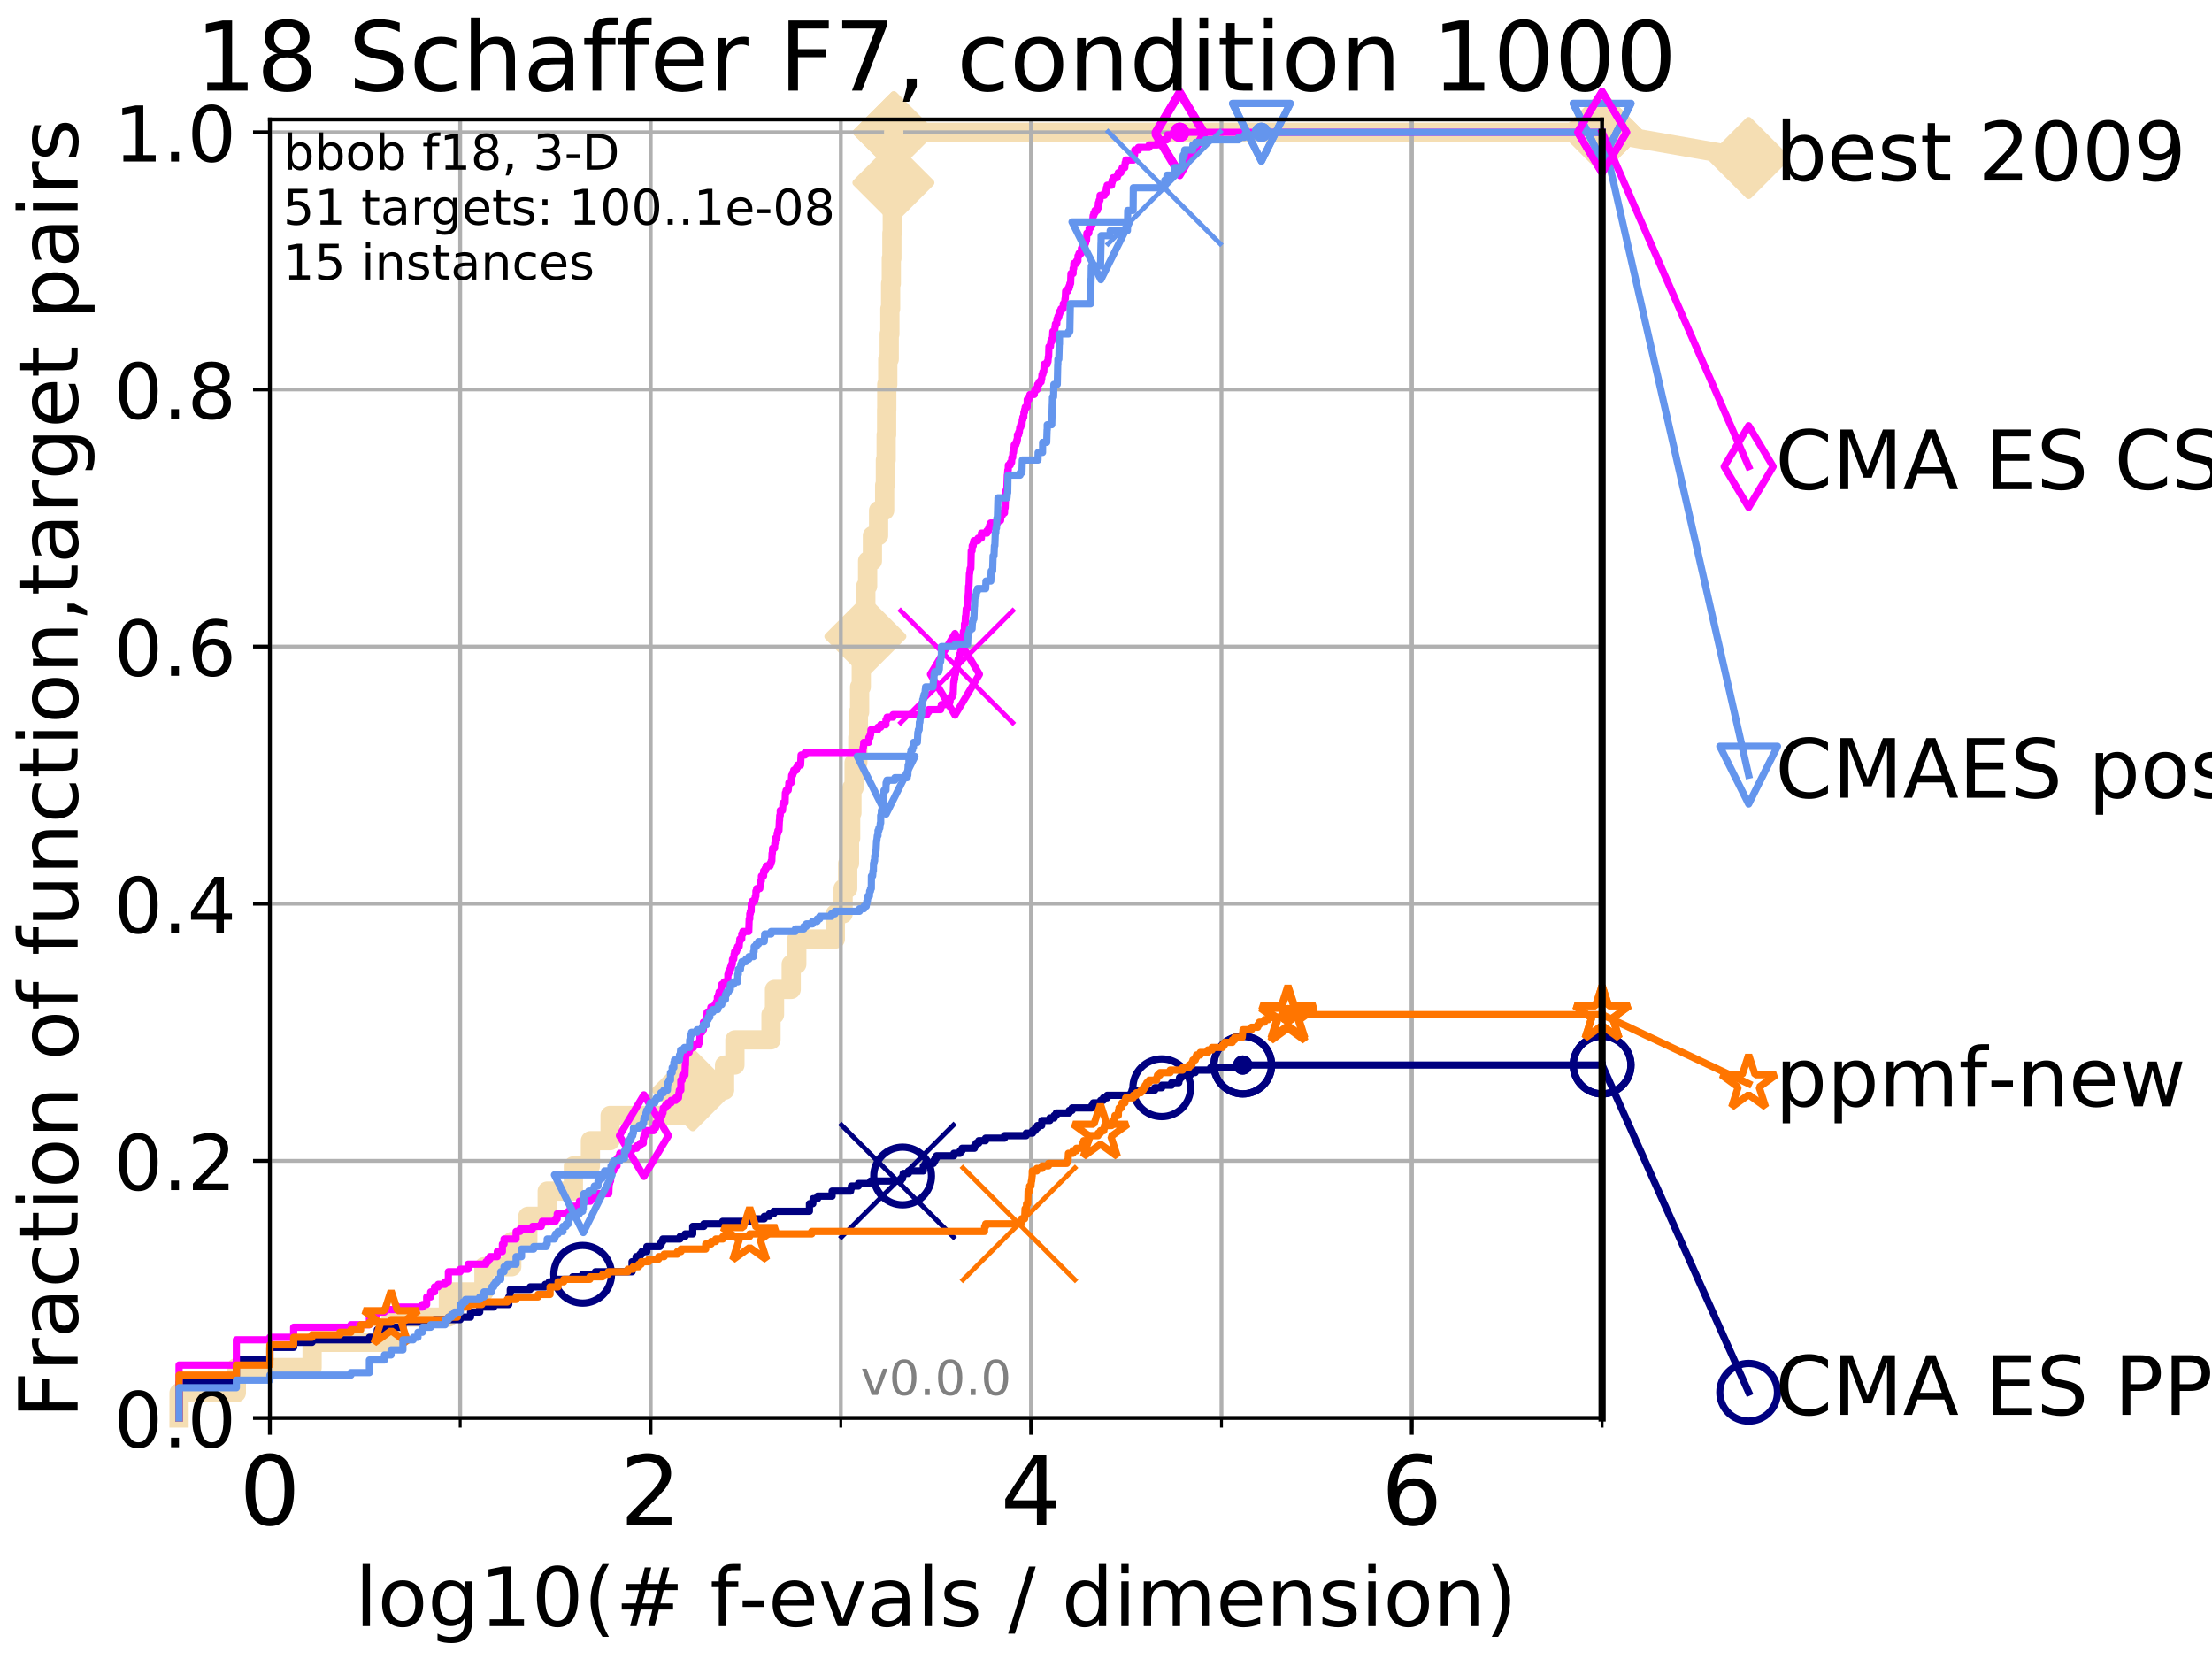 <?xml version="1.0" encoding="utf-8" standalone="no"?>
<!DOCTYPE svg PUBLIC "-//W3C//DTD SVG 1.1//EN"
  "http://www.w3.org/Graphics/SVG/1.1/DTD/svg11.dtd">
<!-- Created with matplotlib (http://matplotlib.org/) -->
<svg height="345pt" version="1.1" viewBox="0 0 460 345" width="460pt" xmlns="http://www.w3.org/2000/svg" xmlns:xlink="http://www.w3.org/1999/xlink">
 <defs>
  <style type="text/css">
*{stroke-linecap:butt;stroke-linejoin:round;}
  </style>
 </defs>
 <g id="figure_1">
  <g id="patch_1">
   <path d="M 0 345.6 
L 460.8 345.6 
L 460.8 0 
L 0 0 
z
" style="fill:#ffffff;"/>
  </g>
  <g id="axes_1">
   <g id="patch_2">
    <path d="M 56.12 294.88 
L 333.168 294.88 
L 333.168 24.84 
L 56.12 24.84 
z
" style="fill:#ffffff;"/>
   </g>
   <g id="line2d_1">
    <path d="M 37.236 294.88 
L 37.236 289.638 
L 49.151 289.638 
L 49.151 284.395 
L 64.9 284.395 
L 64.9 279.153 
L 81.324 279.153 
L 81.324 273.91 
L 93.239 273.91 
L 93.239 268.668 
L 100.643 268.668 
L 100.643 263.425 
L 106.427 263.425 
L 106.427 258.183 
L 109.764 258.183 
L 109.764 252.94 
L 113.8 252.94 
L 113.8 247.698 
L 119.238 247.698 
L 119.238 242.455 
L 122.78 242.455 
L 122.78 237.213 
L 126.874 237.213 
L 126.874 231.97 
L 144.057 231.97 
L 144.057 226.728 
L 150.679 226.728 
L 150.679 221.485 
L 152.83 221.485 
L 152.83 216.243 
L 160.335 216.243 
L 160.335 211 
L 161.066 211 
L 161.066 205.758 
L 164.537 205.758 
L 164.537 200.515 
L 165.698 200.515 
L 165.698 195.273 
L 173.718 195.273 
L 173.718 190.03 
L 175.33 190.03 
L 175.33 184.788 
L 176.289 184.788 
L 176.289 179.546 
L 176.664 179.546 
L 176.664 174.303 
L 176.9 174.303 
L 176.9 169.061 
L 177.162 169.061 
L 177.162 163.818 
L 177.617 163.818 
L 177.617 158.576 
L 178.395 158.576 
L 178.395 153.333 
L 178.511 153.333 
L 178.511 148.091 
L 178.764 148.091 
L 178.764 142.848 
L 179.111 142.848 
L 179.111 137.606 
L 179.553 137.606 
L 179.553 132.363 
L 179.958 132.363 
L 179.958 127.121 
L 180.051 127.121 
L 180.051 121.878 
L 180.433 121.878 
L 180.433 116.636 
L 181.426 116.636 
L 181.426 111.393 
L 182.71 111.393 
L 182.71 106.151 
L 183.972 106.151 
L 183.972 100.908 
L 184.123 100.908 
L 184.123 95.666 
L 184.283 95.666 
L 184.283 90.423 
L 184.382 90.423 
L 184.382 85.181 
L 184.412 85.181 
L 184.412 79.938 
L 184.621 79.938 
L 184.621 74.696 
L 184.92 74.696 
L 184.92 69.453 
L 185.056 69.453 
L 185.056 64.211 
L 185.211 64.211 
L 185.211 58.969 
L 185.358 58.969 
L 185.358 53.726 
L 185.475 53.726 
L 185.475 48.484 
L 185.559 48.484 
L 185.559 43.241 
L 185.693 43.241 
L 185.693 37.999 
L 185.791 37.999 
L 185.791 32.756 
L 185.875 32.756 
L 185.875 27.514 
L 333.168 27.514 
" style="fill:none;stroke:#f5deb3;stroke-linecap:square;stroke-width:4;"/>
   </g>
   <g id="line2d_2">
    <defs>
     <path d="M -0 7.778 
L 7.778 0 
L 0 -7.778 
L -7.778 -0 
z
" id="meb15b6d27b" style="stroke:#f5deb3;stroke-linejoin:miter;stroke-width:1.5;"/>
    </defs>
    <g>
     <use style="fill:#f5deb3;stroke:#f5deb3;stroke-linejoin:miter;stroke-width:1.5;" x="144.057" xlink:href="#meb15b6d27b" y="226.728"/>
     <use style="fill:#f5deb3;stroke:#f5deb3;stroke-linejoin:miter;stroke-width:1.5;" x="179.958" xlink:href="#meb15b6d27b" y="132.363"/>
     <use style="fill:#f5deb3;stroke:#f5deb3;stroke-linejoin:miter;stroke-width:1.5;" x="185.791" xlink:href="#meb15b6d27b" y="37.999"/>
     <use style="fill:#f5deb3;stroke:#f5deb3;stroke-linejoin:miter;stroke-width:1.5;" x="185.875" xlink:href="#meb15b6d27b" y="27.514"/>
     <use style="fill:#f5deb3;stroke:#f5deb3;stroke-linejoin:miter;stroke-width:1.5;" x="185.875" xlink:href="#meb15b6d27b" y="27.514"/>
     <use style="fill:#f5deb3;stroke:#f5deb3;stroke-linejoin:miter;stroke-width:1.5;" x="333.168" xlink:href="#meb15b6d27b" y="27.514"/>
    </g>
   </g>
   <g id="line2d_3">
    <path style="fill:none;stroke:#f5deb3;stroke-linecap:square;stroke-width:4;"/>
    <g/>
   </g>
   <g id="line2d_4">
    <path d="M 333.168 27.514 
L 363.643 32.861 
" style="fill:none;stroke:#f5deb3;stroke-linecap:square;stroke-width:4;"/>
    <g>
     <use style="fill:#f5deb3;stroke:#f5deb3;stroke-linejoin:miter;stroke-width:1.5;" x="333.168" xlink:href="#meb15b6d27b" y="27.514"/>
     <use style="fill:#f5deb3;stroke:#f5deb3;stroke-linejoin:miter;stroke-width:1.5;" x="363.643" xlink:href="#meb15b6d27b" y="32.861"/>
    </g>
   </g>
   <g id="matplotlib.axis_1">
    <g id="xtick_1">
     <g id="line2d_5">
      <path clip-path="url(#p495f39843b)" d="M 56.12 294.88 
L 56.12 24.84 
" style="fill:none;stroke:#b0b0b0;stroke-linecap:square;stroke-width:0.8;"/>
     </g>
     <g id="line2d_6">
      <defs>
       <path d="M 0 0 
L 0 3.5 
" id="m3874671481" style="stroke:#000000;stroke-width:0.8;"/>
      </defs>
      <g>
       <use style="stroke:#000000;stroke-width:0.8;" x="56.12" xlink:href="#m3874671481" y="294.88"/>
      </g>
     </g>
     <g id="text_1">
      <!-- 0 -->
      <defs>
       <path d="M 31.781 66.406 
Q 24.172 66.406 20.328 58.906 
Q 16.5 51.422 16.5 36.375 
Q 16.5 21.391 20.328 13.891 
Q 24.172 6.391 31.781 6.391 
Q 39.453 6.391 43.281 13.891 
Q 47.125 21.391 47.125 36.375 
Q 47.125 51.422 43.281 58.906 
Q 39.453 66.406 31.781 66.406 
z
M 31.781 74.219 
Q 44.047 74.219 50.516 64.516 
Q 56.984 54.828 56.984 36.375 
Q 56.984 17.969 50.516 8.266 
Q 44.047 -1.422 31.781 -1.422 
Q 19.531 -1.422 13.062 8.266 
Q 6.594 17.969 6.594 36.375 
Q 6.594 54.828 13.062 64.516 
Q 19.531 74.219 31.781 74.219 
z
" id="DejaVuSans-30"/>
      </defs>
      <g transform="translate(49.758 317.077)scale(0.2 -0.2)">
       <use xlink:href="#DejaVuSans-30"/>
      </g>
     </g>
    </g>
    <g id="xtick_2">
     <g id="line2d_7">
      <path clip-path="url(#p495f39843b)" d="M 135.277 294.88 
L 135.277 24.84 
" style="fill:none;stroke:#b0b0b0;stroke-linecap:square;stroke-width:0.8;"/>
     </g>
     <g id="line2d_8">
      <g>
       <use style="stroke:#000000;stroke-width:0.8;" x="135.277" xlink:href="#m3874671481" y="294.88"/>
      </g>
     </g>
     <g id="text_2">
      <!-- 2 -->
      <defs>
       <path d="M 19.188 8.297 
L 53.609 8.297 
L 53.609 0 
L 7.328 0 
L 7.328 8.297 
Q 12.938 14.109 22.625 23.891 
Q 32.328 33.688 34.812 36.531 
Q 39.547 41.844 41.422 45.531 
Q 43.312 49.219 43.312 52.781 
Q 43.312 58.594 39.234 62.25 
Q 35.156 65.922 28.609 65.922 
Q 23.969 65.922 18.812 64.312 
Q 13.672 62.703 7.812 59.422 
L 7.812 69.391 
Q 13.766 71.781 18.938 73 
Q 24.125 74.219 28.422 74.219 
Q 39.75 74.219 46.484 68.547 
Q 53.219 62.891 53.219 53.422 
Q 53.219 48.922 51.531 44.891 
Q 49.859 40.875 45.406 35.406 
Q 44.188 33.984 37.641 27.219 
Q 31.109 20.453 19.188 8.297 
z
" id="DejaVuSans-32"/>
      </defs>
      <g transform="translate(128.914 317.077)scale(0.2 -0.2)">
       <use xlink:href="#DejaVuSans-32"/>
      </g>
     </g>
    </g>
    <g id="xtick_3">
     <g id="line2d_9">
      <path clip-path="url(#p495f39843b)" d="M 214.433 294.88 
L 214.433 24.84 
" style="fill:none;stroke:#b0b0b0;stroke-linecap:square;stroke-width:0.8;"/>
     </g>
     <g id="line2d_10">
      <g>
       <use style="stroke:#000000;stroke-width:0.8;" x="214.433" xlink:href="#m3874671481" y="294.88"/>
      </g>
     </g>
     <g id="text_3">
      <!-- 4 -->
      <defs>
       <path d="M 37.797 64.312 
L 12.891 25.391 
L 37.797 25.391 
z
M 35.203 72.906 
L 47.609 72.906 
L 47.609 25.391 
L 58.016 25.391 
L 58.016 17.188 
L 47.609 17.188 
L 47.609 0 
L 37.797 0 
L 37.797 17.188 
L 4.891 17.188 
L 4.891 26.703 
z
" id="DejaVuSans-34"/>
      </defs>
      <g transform="translate(208.071 317.077)scale(0.2 -0.2)">
       <use xlink:href="#DejaVuSans-34"/>
      </g>
     </g>
    </g>
    <g id="xtick_4">
     <g id="line2d_11">
      <path clip-path="url(#p495f39843b)" d="M 293.59 294.88 
L 293.59 24.84 
" style="fill:none;stroke:#b0b0b0;stroke-linecap:square;stroke-width:0.8;"/>
     </g>
     <g id="line2d_12">
      <g>
       <use style="stroke:#000000;stroke-width:0.8;" x="293.59" xlink:href="#m3874671481" y="294.88"/>
      </g>
     </g>
     <g id="text_4">
      <!-- 6 -->
      <defs>
       <path d="M 33.016 40.375 
Q 26.375 40.375 22.484 35.828 
Q 18.609 31.297 18.609 23.391 
Q 18.609 15.531 22.484 10.953 
Q 26.375 6.391 33.016 6.391 
Q 39.656 6.391 43.531 10.953 
Q 47.406 15.531 47.406 23.391 
Q 47.406 31.297 43.531 35.828 
Q 39.656 40.375 33.016 40.375 
z
M 52.594 71.297 
L 52.594 62.312 
Q 48.875 64.062 45.094 64.984 
Q 41.312 65.922 37.594 65.922 
Q 27.828 65.922 22.672 59.328 
Q 17.531 52.734 16.797 39.406 
Q 19.672 43.656 24.016 45.922 
Q 28.375 48.188 33.594 48.188 
Q 44.578 48.188 50.953 41.516 
Q 57.328 34.859 57.328 23.391 
Q 57.328 12.156 50.688 5.359 
Q 44.047 -1.422 33.016 -1.422 
Q 20.359 -1.422 13.672 8.266 
Q 6.984 17.969 6.984 36.375 
Q 6.984 53.656 15.188 63.938 
Q 23.391 74.219 37.203 74.219 
Q 40.922 74.219 44.703 73.484 
Q 48.484 72.75 52.594 71.297 
z
" id="DejaVuSans-36"/>
      </defs>
      <g transform="translate(287.227 317.077)scale(0.2 -0.2)">
       <use xlink:href="#DejaVuSans-36"/>
      </g>
     </g>
    </g>
    <g id="xtick_5">
     <g id="line2d_13">
      <path clip-path="url(#p495f39843b)" d="M 56.12 294.88 
L 56.12 24.84 
" style="fill:none;stroke:#b0b0b0;stroke-linecap:square;stroke-width:0.8;"/>
     </g>
     <g id="line2d_14">
      <defs>
       <path d="M 0 0 
L 0 2 
" id="mb5c91e0416" style="stroke:#000000;stroke-width:0.6;"/>
      </defs>
      <g>
       <use style="stroke:#000000;stroke-width:0.6;" x="56.12" xlink:href="#mb5c91e0416" y="294.88"/>
      </g>
     </g>
    </g>
    <g id="xtick_6">
     <g id="line2d_15">
      <path clip-path="url(#p495f39843b)" d="M 95.698 294.88 
L 95.698 24.84 
" style="fill:none;stroke:#b0b0b0;stroke-linecap:square;stroke-width:0.8;"/>
     </g>
     <g id="line2d_16">
      <g>
       <use style="stroke:#000000;stroke-width:0.6;" x="95.698" xlink:href="#mb5c91e0416" y="294.88"/>
      </g>
     </g>
    </g>
    <g id="xtick_7">
     <g id="line2d_17">
      <path clip-path="url(#p495f39843b)" d="M 135.277 294.88 
L 135.277 24.84 
" style="fill:none;stroke:#b0b0b0;stroke-linecap:square;stroke-width:0.8;"/>
     </g>
     <g id="line2d_18">
      <g>
       <use style="stroke:#000000;stroke-width:0.6;" x="135.277" xlink:href="#mb5c91e0416" y="294.88"/>
      </g>
     </g>
    </g>
    <g id="xtick_8">
     <g id="line2d_19">
      <path clip-path="url(#p495f39843b)" d="M 174.855 294.88 
L 174.855 24.84 
" style="fill:none;stroke:#b0b0b0;stroke-linecap:square;stroke-width:0.8;"/>
     </g>
     <g id="line2d_20">
      <g>
       <use style="stroke:#000000;stroke-width:0.6;" x="174.855" xlink:href="#mb5c91e0416" y="294.88"/>
      </g>
     </g>
    </g>
    <g id="xtick_9">
     <g id="line2d_21">
      <path clip-path="url(#p495f39843b)" d="M 214.433 294.88 
L 214.433 24.84 
" style="fill:none;stroke:#b0b0b0;stroke-linecap:square;stroke-width:0.8;"/>
     </g>
     <g id="line2d_22">
      <g>
       <use style="stroke:#000000;stroke-width:0.6;" x="214.433" xlink:href="#mb5c91e0416" y="294.88"/>
      </g>
     </g>
    </g>
    <g id="xtick_10">
     <g id="line2d_23">
      <path clip-path="url(#p495f39843b)" d="M 254.011 294.88 
L 254.011 24.84 
" style="fill:none;stroke:#b0b0b0;stroke-linecap:square;stroke-width:0.8;"/>
     </g>
     <g id="line2d_24">
      <g>
       <use style="stroke:#000000;stroke-width:0.6;" x="254.011" xlink:href="#mb5c91e0416" y="294.88"/>
      </g>
     </g>
    </g>
    <g id="xtick_11">
     <g id="line2d_25">
      <path clip-path="url(#p495f39843b)" d="M 293.59 294.88 
L 293.59 24.84 
" style="fill:none;stroke:#b0b0b0;stroke-linecap:square;stroke-width:0.8;"/>
     </g>
     <g id="line2d_26">
      <g>
       <use style="stroke:#000000;stroke-width:0.6;" x="293.59" xlink:href="#mb5c91e0416" y="294.88"/>
      </g>
     </g>
    </g>
    <g id="xtick_12">
     <g id="line2d_27">
      <path clip-path="url(#p495f39843b)" d="M 333.168 294.88 
L 333.168 24.84 
" style="fill:none;stroke:#b0b0b0;stroke-linecap:square;stroke-width:0.8;"/>
     </g>
     <g id="line2d_28">
      <g>
       <use style="stroke:#000000;stroke-width:0.6;" x="333.168" xlink:href="#mb5c91e0416" y="294.88"/>
      </g>
     </g>
    </g>
    <g id="text_5">
     <!-- log10(# f-evals / dimension) -->
     <defs>
      <path d="M 9.422 75.984 
L 18.406 75.984 
L 18.406 0 
L 9.422 0 
z
" id="DejaVuSans-6c"/>
      <path d="M 30.609 48.391 
Q 23.391 48.391 19.188 42.75 
Q 14.984 37.109 14.984 27.297 
Q 14.984 17.484 19.156 11.844 
Q 23.344 6.203 30.609 6.203 
Q 37.797 6.203 41.984 11.859 
Q 46.188 17.531 46.188 27.297 
Q 46.188 37.016 41.984 42.703 
Q 37.797 48.391 30.609 48.391 
z
M 30.609 56 
Q 42.328 56 49.016 48.375 
Q 55.719 40.766 55.719 27.297 
Q 55.719 13.875 49.016 6.219 
Q 42.328 -1.422 30.609 -1.422 
Q 18.844 -1.422 12.172 6.219 
Q 5.516 13.875 5.516 27.297 
Q 5.516 40.766 12.172 48.375 
Q 18.844 56 30.609 56 
z
" id="DejaVuSans-6f"/>
      <path d="M 45.406 27.984 
Q 45.406 37.75 41.375 43.109 
Q 37.359 48.484 30.078 48.484 
Q 22.859 48.484 18.828 43.109 
Q 14.797 37.75 14.797 27.984 
Q 14.797 18.266 18.828 12.891 
Q 22.859 7.516 30.078 7.516 
Q 37.359 7.516 41.375 12.891 
Q 45.406 18.266 45.406 27.984 
z
M 54.391 6.781 
Q 54.391 -7.172 48.188 -13.984 
Q 42 -20.797 29.203 -20.797 
Q 24.469 -20.797 20.266 -20.094 
Q 16.062 -19.391 12.109 -17.922 
L 12.109 -9.188 
Q 16.062 -11.328 19.922 -12.344 
Q 23.781 -13.375 27.781 -13.375 
Q 36.625 -13.375 41.016 -8.766 
Q 45.406 -4.156 45.406 5.172 
L 45.406 9.625 
Q 42.625 4.781 38.281 2.391 
Q 33.938 0 27.875 0 
Q 17.828 0 11.672 7.656 
Q 5.516 15.328 5.516 27.984 
Q 5.516 40.672 11.672 48.328 
Q 17.828 56 27.875 56 
Q 33.938 56 38.281 53.609 
Q 42.625 51.219 45.406 46.391 
L 45.406 54.688 
L 54.391 54.688 
z
" id="DejaVuSans-67"/>
      <path d="M 12.406 8.297 
L 28.516 8.297 
L 28.516 63.922 
L 10.984 60.406 
L 10.984 69.391 
L 28.422 72.906 
L 38.281 72.906 
L 38.281 8.297 
L 54.391 8.297 
L 54.391 0 
L 12.406 0 
z
" id="DejaVuSans-31"/>
      <path d="M 31 75.875 
Q 24.469 64.656 21.281 53.656 
Q 18.109 42.672 18.109 31.391 
Q 18.109 20.125 21.312 9.062 
Q 24.516 -2 31 -13.188 
L 23.188 -13.188 
Q 15.875 -1.703 12.234 9.375 
Q 8.594 20.453 8.594 31.391 
Q 8.594 42.281 12.203 53.312 
Q 15.828 64.359 23.188 75.875 
z
" id="DejaVuSans-28"/>
      <path d="M 51.125 44 
L 36.922 44 
L 32.812 27.688 
L 47.125 27.688 
z
M 43.797 71.781 
L 38.719 51.516 
L 52.984 51.516 
L 58.109 71.781 
L 65.922 71.781 
L 60.891 51.516 
L 76.125 51.516 
L 76.125 44 
L 58.984 44 
L 54.984 27.688 
L 70.516 27.688 
L 70.516 20.219 
L 53.078 20.219 
L 48 0 
L 40.188 0 
L 45.219 20.219 
L 30.906 20.219 
L 25.875 0 
L 18.016 0 
L 23.094 20.219 
L 7.719 20.219 
L 7.719 27.688 
L 24.906 27.688 
L 29 44 
L 13.281 44 
L 13.281 51.516 
L 30.906 51.516 
L 35.891 71.781 
z
" id="DejaVuSans-23"/>
      <path id="DejaVuSans-20"/>
      <path d="M 37.109 75.984 
L 37.109 68.5 
L 28.516 68.5 
Q 23.688 68.5 21.797 66.547 
Q 19.922 64.594 19.922 59.516 
L 19.922 54.688 
L 34.719 54.688 
L 34.719 47.703 
L 19.922 47.703 
L 19.922 0 
L 10.891 0 
L 10.891 47.703 
L 2.297 47.703 
L 2.297 54.688 
L 10.891 54.688 
L 10.891 58.5 
Q 10.891 67.625 15.141 71.797 
Q 19.391 75.984 28.609 75.984 
z
" id="DejaVuSans-66"/>
      <path d="M 4.891 31.391 
L 31.203 31.391 
L 31.203 23.391 
L 4.891 23.391 
z
" id="DejaVuSans-2d"/>
      <path d="M 56.203 29.594 
L 56.203 25.203 
L 14.891 25.203 
Q 15.484 15.922 20.484 11.062 
Q 25.484 6.203 34.422 6.203 
Q 39.594 6.203 44.453 7.469 
Q 49.312 8.734 54.109 11.281 
L 54.109 2.781 
Q 49.266 0.734 44.188 -0.344 
Q 39.109 -1.422 33.891 -1.422 
Q 20.797 -1.422 13.156 6.188 
Q 5.516 13.812 5.516 26.812 
Q 5.516 40.234 12.766 48.109 
Q 20.016 56 32.328 56 
Q 43.359 56 49.781 48.891 
Q 56.203 41.797 56.203 29.594 
z
M 47.219 32.234 
Q 47.125 39.594 43.094 43.984 
Q 39.062 48.391 32.422 48.391 
Q 24.906 48.391 20.391 44.141 
Q 15.875 39.891 15.188 32.172 
z
" id="DejaVuSans-65"/>
      <path d="M 2.984 54.688 
L 12.5 54.688 
L 29.594 8.797 
L 46.688 54.688 
L 56.203 54.688 
L 35.688 0 
L 23.484 0 
z
" id="DejaVuSans-76"/>
      <path d="M 34.281 27.484 
Q 23.391 27.484 19.188 25 
Q 14.984 22.516 14.984 16.5 
Q 14.984 11.719 18.141 8.906 
Q 21.297 6.109 26.703 6.109 
Q 34.188 6.109 38.703 11.406 
Q 43.219 16.703 43.219 25.484 
L 43.219 27.484 
z
M 52.203 31.203 
L 52.203 0 
L 43.219 0 
L 43.219 8.297 
Q 40.141 3.328 35.547 0.953 
Q 30.953 -1.422 24.312 -1.422 
Q 15.922 -1.422 10.953 3.297 
Q 6 8.016 6 15.922 
Q 6 25.141 12.172 29.828 
Q 18.359 34.516 30.609 34.516 
L 43.219 34.516 
L 43.219 35.406 
Q 43.219 41.609 39.141 45 
Q 35.062 48.391 27.688 48.391 
Q 23 48.391 18.547 47.266 
Q 14.109 46.141 10.016 43.891 
L 10.016 52.203 
Q 14.938 54.109 19.578 55.047 
Q 24.219 56 28.609 56 
Q 40.484 56 46.344 49.844 
Q 52.203 43.703 52.203 31.203 
z
" id="DejaVuSans-61"/>
      <path d="M 44.281 53.078 
L 44.281 44.578 
Q 40.484 46.531 36.375 47.5 
Q 32.281 48.484 27.875 48.484 
Q 21.188 48.484 17.844 46.438 
Q 14.5 44.391 14.5 40.281 
Q 14.5 37.156 16.891 35.375 
Q 19.281 33.594 26.516 31.984 
L 29.594 31.297 
Q 39.156 29.25 43.188 25.516 
Q 47.219 21.781 47.219 15.094 
Q 47.219 7.469 41.188 3.016 
Q 35.156 -1.422 24.609 -1.422 
Q 20.219 -1.422 15.453 -0.562 
Q 10.688 0.297 5.422 2 
L 5.422 11.281 
Q 10.406 8.688 15.234 7.391 
Q 20.062 6.109 24.812 6.109 
Q 31.156 6.109 34.562 8.281 
Q 37.984 10.453 37.984 14.406 
Q 37.984 18.062 35.516 20.016 
Q 33.062 21.969 24.703 23.781 
L 21.578 24.516 
Q 13.234 26.266 9.516 29.906 
Q 5.812 33.547 5.812 39.891 
Q 5.812 47.609 11.281 51.797 
Q 16.75 56 26.812 56 
Q 31.781 56 36.172 55.266 
Q 40.578 54.547 44.281 53.078 
z
" id="DejaVuSans-73"/>
      <path d="M 25.391 72.906 
L 33.688 72.906 
L 8.297 -9.281 
L 0 -9.281 
z
" id="DejaVuSans-2f"/>
      <path d="M 45.406 46.391 
L 45.406 75.984 
L 54.391 75.984 
L 54.391 0 
L 45.406 0 
L 45.406 8.203 
Q 42.578 3.328 38.25 0.953 
Q 33.938 -1.422 27.875 -1.422 
Q 17.969 -1.422 11.734 6.484 
Q 5.516 14.406 5.516 27.297 
Q 5.516 40.188 11.734 48.094 
Q 17.969 56 27.875 56 
Q 33.938 56 38.25 53.625 
Q 42.578 51.266 45.406 46.391 
z
M 14.797 27.297 
Q 14.797 17.391 18.875 11.75 
Q 22.953 6.109 30.078 6.109 
Q 37.203 6.109 41.297 11.75 
Q 45.406 17.391 45.406 27.297 
Q 45.406 37.203 41.297 42.844 
Q 37.203 48.484 30.078 48.484 
Q 22.953 48.484 18.875 42.844 
Q 14.797 37.203 14.797 27.297 
z
" id="DejaVuSans-64"/>
      <path d="M 9.422 54.688 
L 18.406 54.688 
L 18.406 0 
L 9.422 0 
z
M 9.422 75.984 
L 18.406 75.984 
L 18.406 64.594 
L 9.422 64.594 
z
" id="DejaVuSans-69"/>
      <path d="M 52 44.188 
Q 55.375 50.25 60.062 53.125 
Q 64.75 56 71.094 56 
Q 79.641 56 84.281 50.016 
Q 88.922 44.047 88.922 33.016 
L 88.922 0 
L 79.891 0 
L 79.891 32.719 
Q 79.891 40.578 77.094 44.375 
Q 74.312 48.188 68.609 48.188 
Q 61.625 48.188 57.562 43.547 
Q 53.516 38.922 53.516 30.906 
L 53.516 0 
L 44.484 0 
L 44.484 32.719 
Q 44.484 40.625 41.703 44.406 
Q 38.922 48.188 33.109 48.188 
Q 26.219 48.188 22.156 43.531 
Q 18.109 38.875 18.109 30.906 
L 18.109 0 
L 9.078 0 
L 9.078 54.688 
L 18.109 54.688 
L 18.109 46.188 
Q 21.188 51.219 25.484 53.609 
Q 29.781 56 35.688 56 
Q 41.656 56 45.828 52.969 
Q 50 49.953 52 44.188 
z
" id="DejaVuSans-6d"/>
      <path d="M 54.891 33.016 
L 54.891 0 
L 45.906 0 
L 45.906 32.719 
Q 45.906 40.484 42.875 44.328 
Q 39.844 48.188 33.797 48.188 
Q 26.516 48.188 22.312 43.547 
Q 18.109 38.922 18.109 30.906 
L 18.109 0 
L 9.078 0 
L 9.078 54.688 
L 18.109 54.688 
L 18.109 46.188 
Q 21.344 51.125 25.703 53.562 
Q 30.078 56 35.797 56 
Q 45.219 56 50.047 50.172 
Q 54.891 44.344 54.891 33.016 
z
" id="DejaVuSans-6e"/>
      <path d="M 8.016 75.875 
L 15.828 75.875 
Q 23.141 64.359 26.781 53.312 
Q 30.422 42.281 30.422 31.391 
Q 30.422 20.453 26.781 9.375 
Q 23.141 -1.703 15.828 -13.188 
L 8.016 -13.188 
Q 14.5 -2 17.703 9.062 
Q 20.906 20.125 20.906 31.391 
Q 20.906 42.672 17.703 53.656 
Q 14.5 64.656 8.016 75.875 
z
" id="DejaVuSans-29"/>
     </defs>
     <g transform="translate(73.803 338.154)scale(0.17 -0.17)">
      <use xlink:href="#DejaVuSans-6c"/>
      <use x="27.783" xlink:href="#DejaVuSans-6f"/>
      <use x="88.965" xlink:href="#DejaVuSans-67"/>
      <use x="152.441" xlink:href="#DejaVuSans-31"/>
      <use x="216.064" xlink:href="#DejaVuSans-30"/>
      <use x="279.688" xlink:href="#DejaVuSans-28"/>
      <use x="318.701" xlink:href="#DejaVuSans-23"/>
      <use x="402.49" xlink:href="#DejaVuSans-20"/>
      <use x="434.277" xlink:href="#DejaVuSans-66"/>
      <use x="469.404" xlink:href="#DejaVuSans-2d"/>
      <use x="505.488" xlink:href="#DejaVuSans-65"/>
      <use x="567.012" xlink:href="#DejaVuSans-76"/>
      <use x="626.191" xlink:href="#DejaVuSans-61"/>
      <use x="687.471" xlink:href="#DejaVuSans-6c"/>
      <use x="715.254" xlink:href="#DejaVuSans-73"/>
      <use x="767.354" xlink:href="#DejaVuSans-20"/>
      <use x="799.141" xlink:href="#DejaVuSans-2f"/>
      <use x="832.832" xlink:href="#DejaVuSans-20"/>
      <use x="864.619" xlink:href="#DejaVuSans-64"/>
      <use x="928.096" xlink:href="#DejaVuSans-69"/>
      <use x="955.879" xlink:href="#DejaVuSans-6d"/>
      <use x="1053.291" xlink:href="#DejaVuSans-65"/>
      <use x="1114.814" xlink:href="#DejaVuSans-6e"/>
      <use x="1178.193" xlink:href="#DejaVuSans-73"/>
      <use x="1230.293" xlink:href="#DejaVuSans-69"/>
      <use x="1258.076" xlink:href="#DejaVuSans-6f"/>
      <use x="1319.258" xlink:href="#DejaVuSans-6e"/>
      <use x="1382.637" xlink:href="#DejaVuSans-29"/>
     </g>
    </g>
   </g>
   <g id="matplotlib.axis_2">
    <g id="ytick_1">
     <g id="line2d_29">
      <path clip-path="url(#p495f39843b)" d="M 56.12 294.88 
L 333.168 294.88 
" style="fill:none;stroke:#b0b0b0;stroke-linecap:square;stroke-width:0.8;"/>
     </g>
     <g id="line2d_30">
      <defs>
       <path d="M 0 0 
L -3.5 0 
" id="ma14b04c7b8" style="stroke:#000000;stroke-width:0.8;"/>
      </defs>
      <g>
       <use style="stroke:#000000;stroke-width:0.8;" x="56.12" xlink:href="#ma14b04c7b8" y="294.88"/>
      </g>
     </g>
     <g id="text_6">
      <!-- 0.0 -->
      <defs>
       <path d="M 10.688 12.406 
L 21 12.406 
L 21 0 
L 10.688 0 
z
" id="DejaVuSans-2e"/>
      </defs>
      <g transform="translate(23.675 300.959)scale(0.16 -0.16)">
       <use xlink:href="#DejaVuSans-30"/>
       <use x="63.623" xlink:href="#DejaVuSans-2e"/>
       <use x="95.41" xlink:href="#DejaVuSans-30"/>
      </g>
     </g>
    </g>
    <g id="ytick_2">
     <g id="line2d_31">
      <path clip-path="url(#p495f39843b)" d="M 56.12 241.407 
L 333.168 241.407 
" style="fill:none;stroke:#b0b0b0;stroke-linecap:square;stroke-width:0.8;"/>
     </g>
     <g id="line2d_32">
      <g>
       <use style="stroke:#000000;stroke-width:0.8;" x="56.12" xlink:href="#ma14b04c7b8" y="241.407"/>
      </g>
     </g>
     <g id="text_7">
      <!-- 0.2 -->
      <g transform="translate(23.675 247.485)scale(0.16 -0.16)">
       <use xlink:href="#DejaVuSans-30"/>
       <use x="63.623" xlink:href="#DejaVuSans-2e"/>
       <use x="95.41" xlink:href="#DejaVuSans-32"/>
      </g>
     </g>
    </g>
    <g id="ytick_3">
     <g id="line2d_33">
      <path clip-path="url(#p495f39843b)" d="M 56.12 187.933 
L 333.168 187.933 
" style="fill:none;stroke:#b0b0b0;stroke-linecap:square;stroke-width:0.8;"/>
     </g>
     <g id="line2d_34">
      <g>
       <use style="stroke:#000000;stroke-width:0.8;" x="56.12" xlink:href="#ma14b04c7b8" y="187.933"/>
      </g>
     </g>
     <g id="text_8">
      <!-- 0.4 -->
      <g transform="translate(23.675 194.012)scale(0.16 -0.16)">
       <use xlink:href="#DejaVuSans-30"/>
       <use x="63.623" xlink:href="#DejaVuSans-2e"/>
       <use x="95.41" xlink:href="#DejaVuSans-34"/>
      </g>
     </g>
    </g>
    <g id="ytick_4">
     <g id="line2d_35">
      <path clip-path="url(#p495f39843b)" d="M 56.12 134.46 
L 333.168 134.46 
" style="fill:none;stroke:#b0b0b0;stroke-linecap:square;stroke-width:0.8;"/>
     </g>
     <g id="line2d_36">
      <g>
       <use style="stroke:#000000;stroke-width:0.8;" x="56.12" xlink:href="#ma14b04c7b8" y="134.46"/>
      </g>
     </g>
     <g id="text_9">
      <!-- 0.6 -->
      <g transform="translate(23.675 140.539)scale(0.16 -0.16)">
       <use xlink:href="#DejaVuSans-30"/>
       <use x="63.623" xlink:href="#DejaVuSans-2e"/>
       <use x="95.41" xlink:href="#DejaVuSans-36"/>
      </g>
     </g>
    </g>
    <g id="ytick_5">
     <g id="line2d_37">
      <path clip-path="url(#p495f39843b)" d="M 56.12 80.987 
L 333.168 80.987 
" style="fill:none;stroke:#b0b0b0;stroke-linecap:square;stroke-width:0.8;"/>
     </g>
     <g id="line2d_38">
      <g>
       <use style="stroke:#000000;stroke-width:0.8;" x="56.12" xlink:href="#ma14b04c7b8" y="80.987"/>
      </g>
     </g>
     <g id="text_10">
      <!-- 0.8 -->
      <defs>
       <path d="M 31.781 34.625 
Q 24.75 34.625 20.719 30.859 
Q 16.703 27.094 16.703 20.516 
Q 16.703 13.922 20.719 10.156 
Q 24.75 6.391 31.781 6.391 
Q 38.812 6.391 42.859 10.172 
Q 46.922 13.969 46.922 20.516 
Q 46.922 27.094 42.891 30.859 
Q 38.875 34.625 31.781 34.625 
z
M 21.922 38.812 
Q 15.578 40.375 12.031 44.719 
Q 8.5 49.078 8.5 55.328 
Q 8.5 64.062 14.719 69.141 
Q 20.953 74.219 31.781 74.219 
Q 42.672 74.219 48.875 69.141 
Q 55.078 64.062 55.078 55.328 
Q 55.078 49.078 51.531 44.719 
Q 48 40.375 41.703 38.812 
Q 48.828 37.156 52.797 32.312 
Q 56.781 27.484 56.781 20.516 
Q 56.781 9.906 50.312 4.234 
Q 43.844 -1.422 31.781 -1.422 
Q 19.734 -1.422 13.25 4.234 
Q 6.781 9.906 6.781 20.516 
Q 6.781 27.484 10.781 32.312 
Q 14.797 37.156 21.922 38.812 
z
M 18.312 54.391 
Q 18.312 48.734 21.844 45.562 
Q 25.391 42.391 31.781 42.391 
Q 38.141 42.391 41.719 45.562 
Q 45.312 48.734 45.312 54.391 
Q 45.312 60.062 41.719 63.234 
Q 38.141 66.406 31.781 66.406 
Q 25.391 66.406 21.844 63.234 
Q 18.312 60.062 18.312 54.391 
z
" id="DejaVuSans-38"/>
      </defs>
      <g transform="translate(23.675 87.066)scale(0.16 -0.16)">
       <use xlink:href="#DejaVuSans-30"/>
       <use x="63.623" xlink:href="#DejaVuSans-2e"/>
       <use x="95.41" xlink:href="#DejaVuSans-38"/>
      </g>
     </g>
    </g>
    <g id="ytick_6">
     <g id="line2d_39">
      <path clip-path="url(#p495f39843b)" d="M 56.12 27.514 
L 333.168 27.514 
" style="fill:none;stroke:#b0b0b0;stroke-linecap:square;stroke-width:0.8;"/>
     </g>
     <g id="line2d_40">
      <g>
       <use style="stroke:#000000;stroke-width:0.8;" x="56.12" xlink:href="#ma14b04c7b8" y="27.514"/>
      </g>
     </g>
     <g id="text_11">
      <!-- 1.0 -->
      <g transform="translate(23.675 33.592)scale(0.16 -0.16)">
       <use xlink:href="#DejaVuSans-31"/>
       <use x="63.623" xlink:href="#DejaVuSans-2e"/>
       <use x="95.41" xlink:href="#DejaVuSans-30"/>
      </g>
     </g>
    </g>
    <g id="text_12">
     <!-- Fraction of function,target pairs -->
     <defs>
      <path d="M 9.812 72.906 
L 51.703 72.906 
L 51.703 64.594 
L 19.672 64.594 
L 19.672 43.109 
L 48.578 43.109 
L 48.578 34.812 
L 19.672 34.812 
L 19.672 0 
L 9.812 0 
z
" id="DejaVuSans-46"/>
      <path d="M 41.109 46.297 
Q 39.594 47.172 37.812 47.578 
Q 36.031 48 33.891 48 
Q 26.266 48 22.188 43.047 
Q 18.109 38.094 18.109 28.812 
L 18.109 0 
L 9.078 0 
L 9.078 54.688 
L 18.109 54.688 
L 18.109 46.188 
Q 20.953 51.172 25.484 53.578 
Q 30.031 56 36.531 56 
Q 37.453 56 38.578 55.875 
Q 39.703 55.766 41.062 55.516 
z
" id="DejaVuSans-72"/>
      <path d="M 48.781 52.594 
L 48.781 44.188 
Q 44.969 46.297 41.141 47.344 
Q 37.312 48.391 33.406 48.391 
Q 24.656 48.391 19.812 42.844 
Q 14.984 37.312 14.984 27.297 
Q 14.984 17.281 19.812 11.734 
Q 24.656 6.203 33.406 6.203 
Q 37.312 6.203 41.141 7.25 
Q 44.969 8.297 48.781 10.406 
L 48.781 2.094 
Q 45.016 0.344 40.984 -0.531 
Q 36.969 -1.422 32.422 -1.422 
Q 20.062 -1.422 12.781 6.344 
Q 5.516 14.109 5.516 27.297 
Q 5.516 40.672 12.859 48.328 
Q 20.219 56 33.016 56 
Q 37.156 56 41.109 55.141 
Q 45.062 54.297 48.781 52.594 
z
" id="DejaVuSans-63"/>
      <path d="M 18.312 70.219 
L 18.312 54.688 
L 36.812 54.688 
L 36.812 47.703 
L 18.312 47.703 
L 18.312 18.016 
Q 18.312 11.328 20.141 9.422 
Q 21.969 7.516 27.594 7.516 
L 36.812 7.516 
L 36.812 0 
L 27.594 0 
Q 17.188 0 13.234 3.875 
Q 9.281 7.766 9.281 18.016 
L 9.281 47.703 
L 2.688 47.703 
L 2.688 54.688 
L 9.281 54.688 
L 9.281 70.219 
z
" id="DejaVuSans-74"/>
      <path d="M 8.5 21.578 
L 8.5 54.688 
L 17.484 54.688 
L 17.484 21.922 
Q 17.484 14.156 20.5 10.266 
Q 23.531 6.391 29.594 6.391 
Q 36.859 6.391 41.078 11.031 
Q 45.312 15.672 45.312 23.688 
L 45.312 54.688 
L 54.297 54.688 
L 54.297 0 
L 45.312 0 
L 45.312 8.406 
Q 42.047 3.422 37.719 1 
Q 33.406 -1.422 27.688 -1.422 
Q 18.266 -1.422 13.375 4.438 
Q 8.5 10.297 8.5 21.578 
z
M 31.109 56 
z
" id="DejaVuSans-75"/>
      <path d="M 11.719 12.406 
L 22.016 12.406 
L 22.016 4 
L 14.016 -11.625 
L 7.719 -11.625 
L 11.719 4 
z
" id="DejaVuSans-2c"/>
      <path d="M 18.109 8.203 
L 18.109 -20.797 
L 9.078 -20.797 
L 9.078 54.688 
L 18.109 54.688 
L 18.109 46.391 
Q 20.953 51.266 25.266 53.625 
Q 29.594 56 35.594 56 
Q 45.562 56 51.781 48.094 
Q 58.016 40.188 58.016 27.297 
Q 58.016 14.406 51.781 6.484 
Q 45.562 -1.422 35.594 -1.422 
Q 29.594 -1.422 25.266 0.953 
Q 20.953 3.328 18.109 8.203 
z
M 48.688 27.297 
Q 48.688 37.203 44.609 42.844 
Q 40.531 48.484 33.406 48.484 
Q 26.266 48.484 22.188 42.844 
Q 18.109 37.203 18.109 27.297 
Q 18.109 17.391 22.188 11.75 
Q 26.266 6.109 33.406 6.109 
Q 40.531 6.109 44.609 11.75 
Q 48.688 17.391 48.688 27.297 
z
" id="DejaVuSans-70"/>
     </defs>
     <g transform="translate(16.14 294.999)rotate(-90)scale(0.17 -0.17)">
      <use xlink:href="#DejaVuSans-46"/>
      <use x="57.41" xlink:href="#DejaVuSans-72"/>
      <use x="98.523" xlink:href="#DejaVuSans-61"/>
      <use x="159.803" xlink:href="#DejaVuSans-63"/>
      <use x="214.783" xlink:href="#DejaVuSans-74"/>
      <use x="253.992" xlink:href="#DejaVuSans-69"/>
      <use x="281.775" xlink:href="#DejaVuSans-6f"/>
      <use x="342.957" xlink:href="#DejaVuSans-6e"/>
      <use x="406.336" xlink:href="#DejaVuSans-20"/>
      <use x="438.123" xlink:href="#DejaVuSans-6f"/>
      <use x="499.305" xlink:href="#DejaVuSans-66"/>
      <use x="534.51" xlink:href="#DejaVuSans-20"/>
      <use x="566.297" xlink:href="#DejaVuSans-66"/>
      <use x="601.502" xlink:href="#DejaVuSans-75"/>
      <use x="664.881" xlink:href="#DejaVuSans-6e"/>
      <use x="728.26" xlink:href="#DejaVuSans-63"/>
      <use x="783.24" xlink:href="#DejaVuSans-74"/>
      <use x="822.449" xlink:href="#DejaVuSans-69"/>
      <use x="850.232" xlink:href="#DejaVuSans-6f"/>
      <use x="911.414" xlink:href="#DejaVuSans-6e"/>
      <use x="974.793" xlink:href="#DejaVuSans-2c"/>
      <use x="1006.58" xlink:href="#DejaVuSans-74"/>
      <use x="1045.789" xlink:href="#DejaVuSans-61"/>
      <use x="1107.068" xlink:href="#DejaVuSans-72"/>
      <use x="1148.166" xlink:href="#DejaVuSans-67"/>
      <use x="1211.643" xlink:href="#DejaVuSans-65"/>
      <use x="1273.166" xlink:href="#DejaVuSans-74"/>
      <use x="1312.375" xlink:href="#DejaVuSans-20"/>
      <use x="1344.162" xlink:href="#DejaVuSans-70"/>
      <use x="1407.639" xlink:href="#DejaVuSans-61"/>
      <use x="1468.918" xlink:href="#DejaVuSans-69"/>
      <use x="1496.701" xlink:href="#DejaVuSans-72"/>
      <use x="1537.814" xlink:href="#DejaVuSans-73"/>
     </g>
    </g>
   </g>
   <g id="line2d_41">
    <defs>
     <path d="M 0 1.5 
C 0.398 1.5 0.779 1.342 1.061 1.061 
C 1.342 0.779 1.5 0.398 1.5 0 
C 1.5 -0.398 1.342 -0.779 1.061 -1.061 
C 0.779 -1.342 0.398 -1.5 0 -1.5 
C -0.398 -1.5 -0.779 -1.342 -1.061 -1.061 
C -1.342 -0.779 -1.5 -0.398 -1.5 0 
C -1.5 0.398 -1.342 0.779 -1.061 1.061 
C -0.779 1.342 -0.398 1.5 0 1.5 
z
" id="m61b413c6c4" style="stroke:#f5deb3;"/>
    </defs>
    <g>
     <use style="fill:#f5deb3;stroke:#f5deb3;" x="185.875" xlink:href="#m61b413c6c4" y="27.514"/>
     <use style="fill:#f5deb3;stroke:#f5deb3;" x="185.875" xlink:href="#m61b413c6c4" y="27.514"/>
    </g>
   </g>
   <g id="line2d_42">
    <defs>
     <path d="M 0 1.5 
C 0.398 1.5 0.779 1.342 1.061 1.061 
C 1.342 0.779 1.5 0.398 1.5 0 
C 1.5 -0.398 1.342 -0.779 1.061 -1.061 
C 0.779 -1.342 0.398 -1.5 0 -1.5 
C -0.398 -1.5 -0.779 -1.342 -1.061 -1.061 
C -1.342 -0.779 -1.5 -0.398 -1.5 0 
C -1.5 0.398 -1.342 0.779 -1.061 1.061 
C -0.779 1.342 -0.398 1.5 0 1.5 
z
" id="mdb5c5143b4" style="stroke:#000080;"/>
    </defs>
    <g>
     <use style="fill:#000080;stroke:#000080;" x="258.438" xlink:href="#mdb5c5143b4" y="221.485"/>
     <use style="fill:#000080;stroke:#000080;" x="258.438" xlink:href="#mdb5c5143b4" y="221.485"/>
    </g>
   </g>
   <g id="line2d_43">
    <path d="M 37.236 294.88 
L 37.236 287.541 
L 49.151 287.541 
L 49.151 282.822 
L 56.12 282.822 
L 56.12 280.201 
L 61.065 280.201 
L 61.065 279.153 
L 64.9 279.153 
L 64.9 278.628 
L 76.815 278.628 
L 76.815 278.104 
L 78.453 278.104 
L 78.453 276.531 
L 79.949 276.531 
L 79.949 276.007 
L 83.784 276.007 
L 83.784 274.959 
L 90.367 274.959 
L 90.367 274.434 
L 95.698 274.434 
L 95.698 273.91 
L 97.85 273.91 
L 97.85 272.862 
L 99.761 272.862 
L 99.761 271.813 
L 102.668 271.813 
L 102.668 271.289 
L 105.802 271.289 
L 105.802 269.716 
L 106.117 269.716 
L 106.117 268.143 
L 110.262 268.143 
L 110.262 267.619 
L 113.396 267.619 
L 113.396 267.095 
L 114.196 267.095 
L 114.196 266.571 
L 115.146 266.571 
L 115.146 266.046 
L 119.092 266.046 
L 119.092 265.522 
L 121.165 265.522 
L 121.165 264.998 
L 123.815 264.998 
L 123.815 264.474 
L 131.441 264.474 
L 131.441 262.377 
L 132.28 262.377 
L 132.28 261.328 
L 133.079 261.328 
L 133.079 260.804 
L 133.466 260.804 
L 133.466 260.28 
L 134.515 260.28 
L 134.515 259.231 
L 137.225 259.231 
L 137.225 258.707 
L 137.529 258.707 
L 137.529 258.183 
L 137.828 258.183 
L 137.828 257.658 
L 141.425 257.658 
L 141.425 257.134 
L 142.474 257.134 
L 142.474 256.61 
L 144.057 256.61 
L 144.057 255.037 
L 146.369 255.037 
L 146.369 254.513 
L 150.277 254.513 
L 150.277 253.989 
L 156.193 253.989 
L 156.193 253.464 
L 158.932 253.464 
L 158.932 252.94 
L 159.998 252.94 
L 159.998 252.416 
L 160.899 252.416 
L 160.899 251.892 
L 168.327 251.892 
L 168.327 250.319 
L 169.032 250.319 
L 169.097 249.27 
L 170.039 249.27 
L 170.039 248.746 
L 173.044 248.746 
L 173.044 247.698 
L 176.9 247.698 
L 176.9 247.173 
L 177.052 247.173 
L 177.052 246.649 
L 178.511 246.649 
L 178.511 246.125 
L 181.035 246.125 
L 181.035 245.601 
L 187.311 245.601 
L 187.311 245.076 
L 187.706 245.076 
L 187.706 244.552 
L 187.83 244.552 
L 187.83 244.028 
L 188.926 244.028 
L 188.926 243.504 
L 192.004 243.504 
L 192.004 242.455 
L 192.405 242.455 
L 192.405 241.931 
L 194.124 241.931 
L 194.124 241.407 
L 194.44 241.407 
L 194.44 240.882 
L 194.74 240.882 
L 194.74 240.358 
L 198.371 240.358 
L 198.371 239.834 
L 199.654 239.834 
L 199.654 239.31 
L 200.058 239.31 
L 200.058 238.785 
L 202.642 238.785 
L 202.642 238.261 
L 202.967 238.261 
L 202.967 237.737 
L 203.537 237.737 
L 203.537 237.213 
L 204.951 237.213 
L 204.951 236.689 
L 208.894 236.689 
L 208.894 236.164 
L 213.413 236.164 
L 213.413 235.64 
L 214.733 235.64 
L 214.733 235.116 
L 215.278 235.116 
L 215.278 234.592 
L 215.732 234.592 
L 215.732 234.067 
L 216.631 234.067 
L 216.655 233.019 
L 218.34 233.019 
L 218.34 232.495 
L 219.226 232.495 
L 219.226 231.97 
L 219.659 231.97 
L 219.659 231.446 
L 222.352 231.446 
L 222.352 230.922 
L 222.953 230.922 
L 222.953 230.398 
L 227.055 230.398 
L 227.055 229.873 
L 227.349 229.873 
L 227.349 229.349 
L 228.893 229.349 
L 228.893 228.825 
L 229.461 228.825 
L 229.461 228.301 
L 230.258 228.301 
L 230.258 227.776 
L 235.201 227.776 
L 235.201 227.252 
L 235.401 227.252 
L 235.401 226.728 
L 240.134 226.728 
L 240.134 226.204 
L 241.591 226.204 
L 241.591 225.679 
L 243.633 225.679 
L 243.633 225.155 
L 245.14 225.155 
L 245.14 224.631 
L 245.284 224.631 
L 245.284 224.107 
L 245.696 224.107 
L 245.696 223.582 
L 247.542 223.582 
L 247.542 223.058 
L 248.543 223.058 
L 248.543 222.534 
L 251.752 222.534 
L 251.752 222.01 
L 258.438 222.01 
L 258.438 221.485 
L 333.168 221.485 
L 333.168 221.485 
" style="fill:none;stroke:#000080;stroke-linecap:square;stroke-width:1.5;"/>
   </g>
   <g id="line2d_44">
    <defs>
     <path d="M 0 6 
C 1.591 6 3.117 5.368 4.243 4.243 
C 5.368 3.117 6 1.591 6 0 
C 6 -1.591 5.368 -3.117 4.243 -4.243 
C 3.117 -5.368 1.591 -6 0 -6 
C -1.591 -6 -3.117 -5.368 -4.243 -4.243 
C -5.368 -3.117 -6 -1.591 -6 0 
C -6 1.591 -5.368 3.117 -4.243 4.243 
C -3.117 5.368 -1.591 6 0 6 
z
" id="m10b704c4cc" style="stroke:#000080;stroke-width:1.5;"/>
    </defs>
    <g>
     <use style="fill:none;stroke:#000080;stroke-width:1.5;" x="121.165" xlink:href="#m10b704c4cc" y="264.998"/>
     <use style="fill:none;stroke:#000080;stroke-width:1.5;" x="187.706" xlink:href="#m10b704c4cc" y="244.552"/>
     <use style="fill:none;stroke:#000080;stroke-width:1.5;" x="241.591" xlink:href="#m10b704c4cc" y="226.204"/>
     <use style="fill:none;stroke:#000080;stroke-width:1.5;" x="258.438" xlink:href="#m10b704c4cc" y="221.485"/>
     <use style="fill:none;stroke:#000080;stroke-width:1.5;" x="258.438" xlink:href="#m10b704c4cc" y="221.485"/>
     <use style="fill:none;stroke:#000080;stroke-width:1.5;" x="333.168" xlink:href="#m10b704c4cc" y="221.485"/>
    </g>
   </g>
   <g id="line2d_45">
    <path style="fill:none;stroke:#000080;stroke-linecap:square;stroke-width:1.5;"/>
    <g/>
   </g>
   <g id="line2d_46">
    <path clip-path="url(#p495f39843b)" d="M 186.631 245.601 
" style="fill:none;stroke:#000080;stroke-linecap:square;stroke-width:1.5;"/>
    <defs>
     <path d="M -12 12 
L 12 -12 
M -12 -12 
L 12 12 
" id="m3f4098c10c" style="stroke:#000080;"/>
    </defs>
    <g clip-path="url(#p495f39843b)">
     <use style="fill:#000080;stroke:#000080;" x="186.631" xlink:href="#m3f4098c10c" y="245.601"/>
    </g>
   </g>
   <g id="line2d_47">
    <defs>
     <path d="M 0 1.5 
C 0.398 1.5 0.779 1.342 1.061 1.061 
C 1.342 0.779 1.5 0.398 1.5 0 
C 1.5 -0.398 1.342 -0.779 1.061 -1.061 
C 0.779 -1.342 0.398 -1.5 0 -1.5 
C -0.398 -1.5 -0.779 -1.342 -1.061 -1.061 
C -1.342 -0.779 -1.5 -0.398 -1.5 0 
C -1.5 0.398 -1.342 0.779 -1.061 1.061 
C -0.779 1.342 -0.398 1.5 0 1.5 
z
" id="md6d26dfade" style="stroke:#ff00ff;"/>
    </defs>
    <g>
     <use style="fill:#ff00ff;stroke:#ff00ff;" x="245.341" xlink:href="#md6d26dfade" y="27.514"/>
     <use style="fill:#ff00ff;stroke:#ff00ff;" x="245.341" xlink:href="#md6d26dfade" y="27.514"/>
    </g>
   </g>
   <g id="line2d_48">
    <path d="M 37.236 294.88 
L 37.236 283.871 
L 49.151 283.871 
L 49.151 278.628 
L 56.12 278.628 
L 56.12 278.104 
L 61.065 278.104 
L 61.065 276.007 
L 72.979 276.007 
L 72.979 275.483 
L 76.815 275.483 
L 76.815 273.386 
L 78.453 273.386 
L 78.453 272.862 
L 79.949 272.862 
L 79.949 272.337 
L 82.598 272.337 
L 82.598 271.813 
L 87.847 271.813 
L 87.847 271.289 
L 88.729 271.289 
L 88.729 269.716 
L 89.568 269.716 
L 89.568 268.668 
L 90.367 268.668 
L 90.367 267.619 
L 91.131 267.619 
L 91.131 267.095 
L 92.564 267.095 
L 92.564 266.571 
L 93.239 266.571 
L 93.239 264.474 
L 95.698 264.474 
L 95.698 263.949 
L 97.337 263.949 
L 97.337 262.901 
L 101.068 262.901 
L 101.068 262.377 
L 101.482 262.377 
L 101.482 261.852 
L 101.886 261.852 
L 101.886 261.328 
L 103.415 261.328 
L 103.415 260.28 
L 104.479 260.28 
L 104.479 258.707 
L 104.819 258.707 
L 104.819 257.658 
L 107.324 257.658 
L 107.324 256.086 
L 108.176 256.086 
L 108.176 255.561 
L 110.746 255.561 
L 110.746 255.037 
L 112.557 255.037 
L 112.557 254.513 
L 112.771 254.513 
L 112.771 253.989 
L 115.511 253.989 
L 115.511 253.464 
L 115.869 253.464 
L 115.869 252.416 
L 118.187 252.416 
L 118.187 251.892 
L 118.645 251.892 
L 118.645 250.843 
L 120.365 250.843 
L 120.365 250.319 
L 120.501 250.319 
L 120.501 249.795 
L 122.78 249.795 
L 122.78 249.27 
L 123.59 249.27 
L 123.59 248.746 
L 124.364 248.746 
L 124.364 248.222 
L 126.591 248.222 
L 126.686 246.125 
L 126.78 246.125 
L 126.78 245.601 
L 126.967 245.601 
L 127.06 243.504 
L 127.606 243.504 
L 127.606 242.979 
L 127.784 242.979 
L 127.784 242.455 
L 128.307 242.455 
L 128.307 240.882 
L 128.732 240.882 
L 128.732 240.358 
L 128.898 240.358 
L 128.898 239.834 
L 130.635 239.834 
L 130.635 239.31 
L 131.369 239.31 
L 131.369 238.785 
L 132.416 238.785 
L 132.416 238.261 
L 133.144 238.261 
L 133.144 237.737 
L 133.781 237.737 
L 133.781 236.689 
L 133.906 236.689 
L 133.906 236.164 
L 134.152 236.164 
L 134.213 235.116 
L 135.951 235.116 
L 135.951 234.592 
L 136.332 234.592 
L 136.386 233.543 
L 137.173 233.543 
L 137.225 232.495 
L 137.327 232.495 
L 137.327 231.97 
L 137.679 231.97 
L 137.679 231.446 
L 137.877 231.446 
L 137.926 230.398 
L 138.363 230.398 
L 138.363 229.873 
L 138.881 229.873 
L 138.881 229.349 
L 139.564 229.349 
L 139.564 228.825 
L 140.52 228.825 
L 140.52 228.301 
L 141.101 228.301 
L 141.182 227.252 
L 141.263 227.252 
L 141.263 226.728 
L 141.584 226.728 
L 141.584 224.631 
L 141.86 224.631 
L 141.938 223.582 
L 142.436 223.582 
L 142.511 221.485 
L 142.549 221.485 
L 142.586 219.388 
L 142.773 219.388 
L 142.773 218.864 
L 143.319 218.864 
L 143.319 218.34 
L 143.498 218.34 
L 143.498 217.816 
L 144.228 217.816 
L 144.228 217.291 
L 145.252 217.291 
L 145.252 216.767 
L 145.507 216.767 
L 145.57 214.67 
L 145.943 214.67 
L 145.943 214.146 
L 146.279 214.146 
L 146.279 212.573 
L 146.96 212.573 
L 147.047 210.476 
L 147.727 210.476 
L 147.837 209.428 
L 148.672 209.428 
L 148.672 208.903 
L 148.959 208.903 
L 148.959 208.379 
L 149.19 208.379 
L 149.19 207.331 
L 149.418 207.331 
L 149.418 206.806 
L 149.543 206.806 
L 149.543 206.282 
L 149.963 206.282 
L 149.963 205.234 
L 150.084 205.234 
L 150.084 204.709 
L 150.609 204.709 
L 150.609 204.185 
L 151.367 204.185 
L 151.367 202.612 
L 151.501 202.612 
L 151.501 202.088 
L 151.766 202.088 
L 151.766 201.564 
L 151.941 201.564 
L 151.941 201.04 
L 152.136 201.04 
L 152.136 200.515 
L 152.285 200.515 
L 152.328 199.467 
L 152.581 199.467 
L 152.665 198.418 
L 152.768 198.418 
L 152.768 197.894 
L 153.158 197.894 
L 153.158 197.37 
L 153.379 197.37 
L 153.379 196.846 
L 153.715 196.846 
L 153.793 195.797 
L 153.852 195.797 
L 153.852 195.273 
L 154.255 195.273 
L 154.255 194.224 
L 154.482 194.224 
L 154.482 193.7 
L 155.711 193.7 
L 155.798 191.079 
L 155.92 191.079 
L 155.92 190.03 
L 156.04 190.03 
L 156.04 189.506 
L 156.21 189.506 
L 156.227 187.933 
L 156.412 187.933 
L 156.412 187.409 
L 156.957 187.409 
L 156.957 186.885 
L 157.07 186.885 
L 157.07 186.361 
L 157.198 186.361 
L 157.198 185.312 
L 157.358 185.312 
L 157.358 184.788 
L 158.011 184.788 
L 158.011 184.264 
L 158.133 184.264 
L 158.133 183.215 
L 158.329 183.215 
L 158.344 182.167 
L 158.802 182.167 
L 158.802 181.118 
L 159.134 181.118 
L 159.134 180.594 
L 159.361 180.594 
L 159.361 180.07 
L 160.147 180.07 
L 160.147 179.546 
L 160.388 179.546 
L 160.388 179.021 
L 160.507 179.021 
L 160.56 177.449 
L 160.626 177.449 
L 160.665 176.4 
L 161.079 176.4 
L 161.13 175.352 
L 161.218 175.352 
L 161.256 174.303 
L 161.557 174.303 
L 161.631 173.255 
L 161.767 173.255 
L 161.767 172.73 
L 161.986 172.73 
L 162.083 170.633 
L 162.119 170.633 
L 162.155 169.585 
L 162.263 169.585 
L 162.263 168.536 
L 162.733 168.536 
L 162.837 166.964 
L 163.27 166.964 
L 163.326 164.867 
L 163.482 164.867 
L 163.482 164.342 
L 163.91 164.342 
L 164.018 163.294 
L 164.05 163.294 
L 164.05 162.77 
L 164.548 162.77 
L 164.641 161.197 
L 164.858 161.197 
L 164.858 160.673 
L 165.062 160.673 
L 165.062 160.148 
L 165.61 160.148 
L 165.61 159.624 
L 165.853 159.624 
L 165.853 159.1 
L 166.49 159.1 
L 166.592 157.003 
L 167.424 157.003 
L 167.424 156.479 
L 179.426 156.479 
L 179.479 155.43 
L 179.557 155.43 
L 179.631 154.382 
L 180.647 154.382 
L 180.683 153.333 
L 180.939 153.333 
L 180.939 152.809 
L 181.059 152.809 
L 181.119 151.76 
L 182.55 151.76 
L 182.55 151.236 
L 183.151 151.236 
L 183.151 150.712 
L 184.227 150.712 
L 184.237 149.663 
L 184.467 149.663 
L 184.467 149.139 
L 185.709 149.139 
L 185.709 148.615 
L 192.77 148.615 
L 192.77 148.091 
L 193.112 148.091 
L 193.112 147.566 
L 195.627 147.566 
L 195.627 147.042 
L 195.765 147.042 
L 195.765 146.518 
L 197.058 146.518 
L 197.058 145.994 
L 197.557 145.994 
L 197.649 144.945 
L 198.014 144.945 
L 198.014 144.421 
L 198.22 144.421 
L 198.321 141.8 
L 198.406 141.8 
L 198.406 141.275 
L 198.521 141.275 
L 198.589 140.227 
L 198.698 140.227 
L 198.756 139.178 
L 198.929 139.178 
L 198.929 138.654 
L 199.049 138.654 
L 199.099 137.606 
L 199.239 137.606 
L 199.239 137.081 
L 199.491 137.081 
L 199.568 136.033 
L 199.738 136.033 
L 199.789 134.984 
L 200.058 134.984 
L 200.113 133.936 
L 200.196 133.936 
L 200.298 131.839 
L 200.336 131.839 
L 200.336 131.315 
L 200.549 131.315 
L 200.572 129.742 
L 200.705 129.742 
L 200.774 128.169 
L 200.844 128.169 
L 200.934 126.596 
L 201.127 126.596 
L 201.236 125.024 
L 201.252 125.024 
L 201.36 123.451 
L 201.377 123.451 
L 201.428 121.878 
L 201.5 121.878 
L 201.595 119.257 
L 201.646 119.257 
L 201.75 118.209 
L 201.891 118.209 
L 201.976 114.539 
L 202.153 114.539 
L 202.174 113.49 
L 202.394 113.49 
L 202.394 112.966 
L 202.521 112.966 
L 202.521 112.442 
L 203.385 112.442 
L 203.385 111.918 
L 204.093 111.918 
L 204.098 110.869 
L 205.25 110.869 
L 205.25 110.345 
L 205.597 110.345 
L 205.597 109.821 
L 205.785 109.821 
L 205.785 109.296 
L 205.989 109.296 
L 205.989 108.772 
L 207.459 108.772 
L 207.459 108.248 
L 208.072 108.248 
L 208.179 107.199 
L 208.427 107.199 
L 208.427 106.675 
L 208.892 106.675 
L 208.909 105.627 
L 209.03 105.627 
L 209.131 103.005 
L 209.166 103.005 
L 209.213 101.957 
L 209.371 101.957 
L 209.475 98.811 
L 209.509 98.811 
L 209.577 97.763 
L 209.673 97.763 
L 209.69 96.714 
L 210.098 96.714 
L 210.098 96.19 
L 210.369 96.19 
L 210.427 95.142 
L 210.587 95.142 
L 210.637 94.093 
L 210.761 94.093 
L 210.866 93.045 
L 210.912 93.045 
L 210.912 92.52 
L 211.259 92.52 
L 211.259 91.996 
L 211.458 91.996 
L 211.458 91.472 
L 211.576 91.472 
L 211.578 90.423 
L 211.834 90.423 
L 211.834 89.899 
L 211.973 89.899 
L 212.077 88.851 
L 212.264 88.851 
L 212.264 88.326 
L 212.531 88.326 
L 212.583 87.278 
L 212.702 87.278 
L 212.702 86.754 
L 212.904 86.754 
L 212.928 85.705 
L 213.076 85.705 
L 213.076 85.181 
L 213.194 85.181 
L 213.194 84.657 
L 213.61 84.657 
L 213.619 83.084 
L 213.963 83.084 
L 213.963 82.56 
L 214.183 82.56 
L 214.183 82.035 
L 215.078 82.035 
L 215.078 81.511 
L 215.208 81.511 
L 215.208 80.987 
L 215.691 80.987 
L 215.784 79.938 
L 216.099 79.938 
L 216.099 79.414 
L 216.511 79.414 
L 216.511 78.89 
L 216.631 78.89 
L 216.693 77.841 
L 216.875 77.841 
L 216.875 77.317 
L 217.064 77.317 
L 217.137 75.744 
L 217.759 75.744 
L 217.759 75.22 
L 217.928 75.22 
L 218.015 74.172 
L 218.071 74.172 
L 218.132 72.075 
L 218.447 72.075 
L 218.509 71.026 
L 218.727 71.026 
L 218.727 70.502 
L 218.872 70.502 
L 218.951 68.929 
L 219.341 68.929 
L 219.399 67.881 
L 219.476 67.881 
L 219.476 67.356 
L 219.768 67.356 
L 219.812 66.308 
L 220.004 66.308 
L 220.004 65.784 
L 220.217 65.784 
L 220.217 65.259 
L 220.38 65.259 
L 220.38 64.735 
L 220.646 64.735 
L 220.646 64.211 
L 221.117 64.211 
L 221.122 63.163 
L 221.388 63.163 
L 221.481 62.114 
L 221.533 62.114 
L 221.605 60.541 
L 222.065 60.541 
L 222.065 60.017 
L 222.318 60.017 
L 222.318 59.493 
L 222.48 59.493 
L 222.48 58.969 
L 222.641 58.969 
L 222.714 56.872 
L 223.159 56.872 
L 223.161 55.823 
L 223.29 55.823 
L 223.32 54.775 
L 223.869 54.775 
L 223.869 54.25 
L 224.159 54.25 
L 224.171 53.202 
L 224.387 53.202 
L 224.387 52.678 
L 224.866 52.678 
L 224.89 51.629 
L 225.39 51.629 
L 225.39 51.105 
L 225.612 51.105 
L 225.612 50.581 
L 225.757 50.581 
L 225.757 50.056 
L 225.95 50.056 
L 226.027 48.484 
L 226.432 48.484 
L 226.5 47.435 
L 226.758 47.435 
L 226.758 46.911 
L 227.081 46.911 
L 227.117 45.862 
L 227.231 45.862 
L 227.325 44.814 
L 227.473 44.814 
L 227.473 44.29 
L 227.713 44.29 
L 227.713 43.765 
L 228.197 43.765 
L 228.197 43.241 
L 228.381 43.241 
L 228.413 42.193 
L 228.57 42.193 
L 228.57 41.668 
L 228.744 41.668 
L 228.77 40.62 
L 229.674 40.62 
L 229.674 40.096 
L 229.994 40.096 
L 230.082 39.047 
L 230.237 39.047 
L 230.237 38.523 
L 231.165 38.523 
L 231.165 37.999 
L 231.277 37.999 
L 231.277 37.474 
L 231.479 37.474 
L 231.479 36.95 
L 232.338 36.95 
L 232.338 36.426 
L 232.552 36.426 
L 232.552 35.902 
L 233.102 35.902 
L 233.102 35.377 
L 233.382 35.377 
L 233.382 34.853 
L 233.908 34.853 
L 233.986 33.805 
L 234.125 33.805 
L 234.125 33.28 
L 235.733 33.28 
L 235.791 32.232 
L 235.943 32.232 
L 235.974 31.183 
L 236.738 31.183 
L 236.738 30.659 
L 238.963 30.659 
L 238.963 30.135 
L 240.739 30.135 
L 240.739 29.611 
L 241.084 29.611 
L 241.084 29.086 
L 242.659 29.086 
L 242.762 28.038 
L 245.341 28.038 
L 245.341 27.514 
L 333.168 27.514 
L 333.168 27.514 
" style="fill:none;stroke:#ff00ff;stroke-linecap:square;stroke-width:1.5;"/>
   </g>
   <g id="line2d_49">
    <defs>
     <path d="M -0 8.485 
L 5.091 0 
L 0 -8.485 
L -5.091 -0 
z
" id="mff4883f90f" style="stroke:#ff00ff;stroke-linejoin:miter;stroke-width:1.5;"/>
    </defs>
    <g>
     <use style="fill:none;stroke:#ff00ff;stroke-linejoin:miter;stroke-width:1.5;" x="133.906" xlink:href="#mff4883f90f" y="236.164"/>
     <use style="fill:none;stroke:#ff00ff;stroke-linejoin:miter;stroke-width:1.5;" x="198.589" xlink:href="#mff4883f90f" y="140.227"/>
     <use style="fill:none;stroke:#ff00ff;stroke-linejoin:miter;stroke-width:1.5;" x="245.341" xlink:href="#mff4883f90f" y="28.038"/>
     <use style="fill:none;stroke:#ff00ff;stroke-linejoin:miter;stroke-width:1.5;" x="245.341" xlink:href="#mff4883f90f" y="27.514"/>
     <use style="fill:none;stroke:#ff00ff;stroke-linejoin:miter;stroke-width:1.5;" x="245.341" xlink:href="#mff4883f90f" y="27.514"/>
     <use style="fill:none;stroke:#ff00ff;stroke-linejoin:miter;stroke-width:1.5;" x="333.168" xlink:href="#mff4883f90f" y="27.514"/>
    </g>
   </g>
   <g id="line2d_50">
    <path style="fill:none;stroke:#ff00ff;stroke-linecap:square;stroke-width:1.5;"/>
    <g/>
   </g>
   <g id="line2d_51">
    <path clip-path="url(#p495f39843b)" d="M 198.956 138.654 
" style="fill:none;stroke:#ff00ff;stroke-linecap:square;stroke-width:1.5;"/>
    <defs>
     <path d="M -12 12 
L 12 -12 
M -12 -12 
L 12 12 
" id="mcf384976b0" style="stroke:#ff00ff;"/>
    </defs>
    <g clip-path="url(#p495f39843b)">
     <use style="fill:#ff00ff;stroke:#ff00ff;" x="198.956" xlink:href="#mcf384976b0" y="138.654"/>
    </g>
   </g>
   <g id="line2d_52">
    <defs>
     <path d="M 0 1.5 
C 0.398 1.5 0.779 1.342 1.061 1.061 
C 1.342 0.779 1.5 0.398 1.5 0 
C 1.5 -0.398 1.342 -0.779 1.061 -1.061 
C 0.779 -1.342 0.398 -1.5 0 -1.5 
C -0.398 -1.5 -0.779 -1.342 -1.061 -1.061 
C -1.342 -0.779 -1.5 -0.398 -1.5 0 
C -1.5 0.398 -1.342 0.779 -1.061 1.061 
C -0.779 1.342 -0.398 1.5 0 1.5 
z
" id="m047ea20925" style="stroke:#ff7500;"/>
    </defs>
    <g>
     <use style="fill:#ff7500;stroke:#ff7500;" x="267.837" xlink:href="#m047ea20925" y="211"/>
     <use style="fill:#ff7500;stroke:#ff7500;" x="267.837" xlink:href="#m047ea20925" y="211"/>
    </g>
   </g>
   <g id="line2d_53">
    <path d="M 37.236 294.88 
L 37.236 285.968 
L 49.151 285.968 
L 49.151 283.871 
L 56.12 283.871 
L 56.12 279.677 
L 61.065 279.677 
L 61.065 278.104 
L 64.9 278.104 
L 64.9 277.58 
L 70.684 277.58 
L 70.684 277.056 
L 72.979 277.056 
L 72.979 276.531 
L 75.004 276.531 
L 75.004 275.483 
L 76.815 275.483 
L 76.815 274.959 
L 81.324 274.959 
L 81.324 274.434 
L 93.239 274.434 
L 93.239 273.91 
L 95.116 273.91 
L 95.116 272.862 
L 95.698 272.862 
L 95.698 271.813 
L 97.337 271.813 
L 97.337 271.289 
L 100.208 271.289 
L 100.208 270.765 
L 105.48 270.765 
L 105.48 270.24 
L 107.324 270.24 
L 107.324 269.716 
L 111.9 269.716 
L 111.9 269.192 
L 114.39 269.192 
L 114.39 267.619 
L 116.046 267.619 
L 116.046 266.571 
L 117.232 266.571 
L 117.232 266.046 
L 122.661 266.046 
L 122.661 265.522 
L 125.31 265.522 
L 125.31 264.998 
L 126.496 264.998 
L 126.496 264.474 
L 130.559 264.474 
L 130.559 263.949 
L 131.655 263.949 
L 131.655 263.425 
L 132.817 263.425 
L 132.817 262.901 
L 133.338 262.901 
L 133.338 262.377 
L 134.929 262.377 
L 134.929 261.852 
L 136.967 261.852 
L 136.967 261.328 
L 138.122 261.328 
L 138.122 260.804 
L 140.854 260.804 
L 140.854 260.28 
L 141.624 260.28 
L 141.624 259.755 
L 146.756 259.755 
L 146.756 258.707 
L 147.892 258.707 
L 147.892 258.183 
L 148.855 258.183 
L 148.855 257.658 
L 150.325 257.658 
L 150.325 257.134 
L 155.902 257.134 
L 155.902 256.61 
L 168.798 256.61 
L 168.798 256.086 
L 204.738 256.086 
L 204.76 255.037 
L 204.978 255.037 
L 204.978 254.513 
L 212.332 254.513 
L 212.411 253.464 
L 213.076 253.464 
L 213.168 251.367 
L 213.458 251.367 
L 213.48 250.319 
L 213.74 250.319 
L 213.801 247.698 
L 214.084 247.698 
L 214.108 246.649 
L 214.383 246.649 
L 214.484 245.601 
L 214.532 245.601 
L 214.641 244.552 
L 214.657 244.552 
L 214.669 243.504 
L 215.612 243.504 
L 215.612 242.979 
L 216.721 242.979 
L 216.721 242.455 
L 218.04 242.455 
L 218.04 241.931 
L 221.857 241.931 
L 221.857 241.407 
L 222.104 241.407 
L 222.184 239.834 
L 223.141 239.834 
L 223.141 239.31 
L 223.839 239.31 
L 223.839 238.785 
L 225.045 238.785 
L 225.153 237.737 
L 225.351 237.737 
L 225.351 237.213 
L 226.391 237.213 
L 226.437 236.164 
L 228.357 236.164 
L 228.357 235.64 
L 228.841 235.64 
L 228.841 235.116 
L 229.566 235.116 
L 229.566 234.592 
L 229.687 234.592 
L 229.687 234.067 
L 231.174 234.067 
L 231.174 233.543 
L 231.509 233.543 
L 231.509 233.019 
L 231.746 233.019 
L 231.857 231.97 
L 232.565 231.97 
L 232.586 230.922 
L 232.71 230.922 
L 232.71 230.398 
L 233.18 230.398 
L 233.18 229.873 
L 233.317 229.873 
L 233.317 229.349 
L 233.937 229.349 
L 233.937 228.825 
L 234.094 228.825 
L 234.094 228.301 
L 235.664 228.301 
L 235.664 227.776 
L 236.311 227.776 
L 236.311 227.252 
L 237.248 227.252 
L 237.248 226.728 
L 237.758 226.728 
L 237.758 226.204 
L 238.141 226.204 
L 238.141 225.679 
L 238.468 225.679 
L 238.468 225.155 
L 238.999 225.155 
L 238.999 224.631 
L 240.53 224.631 
L 240.53 224.107 
L 240.699 224.107 
L 240.699 223.582 
L 241.227 223.582 
L 241.227 223.058 
L 243.345 223.058 
L 243.345 222.534 
L 245.938 222.534 
L 245.938 222.01 
L 247.265 222.01 
L 247.265 221.485 
L 247.857 221.485 
L 247.857 220.961 
L 248.07 220.961 
L 248.07 220.437 
L 248.581 220.437 
L 248.581 219.913 
L 248.819 219.913 
L 248.819 219.388 
L 249.588 219.388 
L 249.588 218.864 
L 251.186 218.864 
L 251.186 218.34 
L 252.057 218.34 
L 252.057 217.816 
L 254.253 217.816 
L 254.253 217.291 
L 254.649 217.291 
L 254.649 216.767 
L 256.271 216.767 
L 256.271 216.243 
L 256.747 216.243 
L 256.747 215.719 
L 258.333 215.719 
L 258.426 214.67 
L 258.48 214.67 
L 258.48 214.146 
L 260.267 214.146 
L 260.267 213.622 
L 261.555 213.622 
L 261.555 213.097 
L 261.889 213.097 
L 261.889 212.573 
L 262.96 212.573 
L 262.96 212.049 
L 263.755 212.049 
L 263.755 211.525 
L 267.837 211.525 
L 267.837 211 
L 333.168 211 
L 333.168 211 
" style="fill:none;stroke:#ff7500;stroke-linecap:square;stroke-width:1.5;"/>
   </g>
   <g id="line2d_54">
    <defs>
     <path d="M 0 -6 
L -1.347 -1.854 
L -5.706 -1.854 
L -2.18 0.708 
L -3.527 4.854 
L -0 2.292 
L 3.527 4.854 
L 2.18 0.708 
L 5.706 -1.854 
L 1.347 -1.854 
z
" id="m289817f9eb" style="stroke:#ff7500;stroke-linejoin:bevel;stroke-width:1.5;"/>
    </defs>
    <g>
     <use style="fill:none;stroke:#ff7500;stroke-linejoin:bevel;stroke-width:1.5;" x="81.324" xlink:href="#m289817f9eb" y="274.434"/>
     <use style="fill:none;stroke:#ff7500;stroke-linejoin:bevel;stroke-width:1.5;" x="155.902" xlink:href="#m289817f9eb" y="257.134"/>
     <use style="fill:none;stroke:#ff7500;stroke-linejoin:bevel;stroke-width:1.5;" x="228.841" xlink:href="#m289817f9eb" y="235.64"/>
     <use style="fill:none;stroke:#ff7500;stroke-linejoin:bevel;stroke-width:1.5;" x="267.837" xlink:href="#m289817f9eb" y="211.525"/>
     <use style="fill:none;stroke:#ff7500;stroke-linejoin:bevel;stroke-width:1.5;" x="267.837" xlink:href="#m289817f9eb" y="211"/>
     <use style="fill:none;stroke:#ff7500;stroke-linejoin:bevel;stroke-width:1.5;" x="333.168" xlink:href="#m289817f9eb" y="211"/>
    </g>
   </g>
   <g id="line2d_55">
    <path style="fill:none;stroke:#ff7500;stroke-linecap:square;stroke-width:1.5;"/>
    <g/>
   </g>
   <g id="line2d_56">
    <path clip-path="url(#p495f39843b)" d="M 211.897 254.513 
" style="fill:none;stroke:#ff7500;stroke-linecap:square;stroke-width:1.5;"/>
    <defs>
     <path d="M -12 12 
L 12 -12 
M -12 -12 
L 12 12 
" id="mb915d63685" style="stroke:#ff7500;"/>
    </defs>
    <g clip-path="url(#p495f39843b)">
     <use style="fill:#ff7500;stroke:#ff7500;" x="211.897" xlink:href="#mb915d63685" y="254.513"/>
    </g>
   </g>
   <g id="line2d_57">
    <defs>
     <path d="M 0 1.5 
C 0.398 1.5 0.779 1.342 1.061 1.061 
C 1.342 0.779 1.5 0.398 1.5 0 
C 1.5 -0.398 1.342 -0.779 1.061 -1.061 
C 0.779 -1.342 0.398 -1.5 0 -1.5 
C -0.398 -1.5 -0.779 -1.342 -1.061 -1.061 
C -1.342 -0.779 -1.5 -0.398 -1.5 0 
C -1.5 0.398 -1.342 0.779 -1.061 1.061 
C -0.779 1.342 -0.398 1.5 0 1.5 
z
" id="me664f798ce" style="stroke:#6495ed;"/>
    </defs>
    <g>
     <use style="fill:#6495ed;stroke:#6495ed;" x="262.318" xlink:href="#me664f798ce" y="27.514"/>
     <use style="fill:#6495ed;stroke:#6495ed;" x="262.318" xlink:href="#me664f798ce" y="27.514"/>
    </g>
   </g>
   <g id="line2d_58">
    <path d="M 37.236 294.88 
L 37.236 288.589 
L 49.151 288.589 
L 49.151 287.016 
L 56.12 287.016 
L 56.12 285.968 
L 72.979 285.968 
L 72.979 285.444 
L 76.815 285.444 
L 76.815 282.822 
L 79.949 282.822 
L 79.949 281.774 
L 81.324 281.774 
L 81.324 280.725 
L 83.784 280.725 
L 83.784 278.628 
L 85.935 278.628 
L 85.935 278.104 
L 86.918 278.104 
L 86.918 277.056 
L 87.847 277.056 
L 87.847 276.007 
L 89.568 276.007 
L 89.568 275.483 
L 92.564 275.483 
L 92.564 274.434 
L 93.239 274.434 
L 93.239 273.91 
L 93.887 273.91 
L 93.887 273.386 
L 94.512 273.386 
L 94.512 272.862 
L 95.698 272.862 
L 95.698 271.289 
L 96.262 271.289 
L 96.262 270.765 
L 96.808 270.765 
L 96.808 270.24 
L 99.761 270.24 
L 99.761 269.716 
L 100.643 269.716 
L 100.643 268.668 
L 102.281 268.668 
L 102.281 267.619 
L 102.668 267.619 
L 102.668 267.095 
L 103.045 267.095 
L 103.045 266.571 
L 103.415 266.571 
L 103.415 266.046 
L 104.131 266.046 
L 104.131 264.474 
L 104.819 264.474 
L 104.819 263.425 
L 105.48 263.425 
L 105.48 262.901 
L 107.324 262.901 
L 107.324 261.328 
L 108.451 261.328 
L 108.451 259.755 
L 110.983 259.755 
L 110.983 259.231 
L 113.599 259.231 
L 113.599 258.707 
L 113.8 258.707 
L 113.8 257.658 
L 115.329 257.658 
L 115.329 257.134 
L 115.511 257.134 
L 115.511 256.61 
L 116.046 256.61 
L 116.046 256.086 
L 117.067 256.086 
L 117.067 255.037 
L 117.716 255.037 
L 117.716 254.513 
L 118.187 254.513 
L 118.187 253.464 
L 118.494 253.464 
L 118.494 252.94 
L 119.811 252.94 
L 119.811 252.416 
L 120.501 252.416 
L 120.501 251.892 
L 121.165 251.892 
L 121.165 251.367 
L 121.295 251.367 
L 121.295 250.319 
L 121.424 250.319 
L 121.424 248.222 
L 122.42 248.222 
L 122.42 247.698 
L 123.362 247.698 
L 123.362 247.173 
L 123.59 247.173 
L 123.59 246.649 
L 124.364 246.649 
L 124.364 245.601 
L 124.579 245.601 
L 124.579 245.076 
L 125.208 245.076 
L 125.208 244.552 
L 125.514 244.552 
L 125.514 244.028 
L 125.715 244.028 
L 125.715 243.504 
L 127.06 243.504 
L 127.06 242.455 
L 127.335 242.455 
L 127.335 241.931 
L 127.606 241.931 
L 127.606 241.407 
L 128.898 241.407 
L 128.898 240.882 
L 129.867 240.882 
L 129.867 239.31 
L 130.255 239.31 
L 130.255 238.785 
L 130.559 238.785 
L 130.635 237.213 
L 131.079 237.213 
L 131.079 236.689 
L 131.297 236.689 
L 131.297 236.164 
L 131.584 236.164 
L 131.584 235.64 
L 131.725 235.64 
L 131.725 234.592 
L 132.883 234.592 
L 132.883 234.067 
L 133.655 234.067 
L 133.655 233.543 
L 133.843 233.543 
L 133.906 232.495 
L 134.274 232.495 
L 134.334 231.446 
L 134.455 231.446 
L 134.455 230.922 
L 134.812 230.922 
L 134.812 230.398 
L 135.046 230.398 
L 135.046 229.873 
L 135.219 229.873 
L 135.219 229.349 
L 136.17 229.349 
L 136.17 228.825 
L 136.493 228.825 
L 136.493 228.301 
L 137.225 228.301 
L 137.225 227.776 
L 137.428 227.776 
L 137.428 227.252 
L 138.024 227.252 
L 138.024 226.728 
L 138.788 226.728 
L 138.881 225.155 
L 139.112 225.155 
L 139.112 224.631 
L 139.43 224.631 
L 139.43 223.058 
L 139.786 223.058 
L 139.786 222.01 
L 140.135 222.01 
L 140.135 220.961 
L 140.264 220.961 
L 140.264 220.437 
L 141.304 220.437 
L 141.304 219.388 
L 141.465 219.388 
L 141.544 218.34 
L 142.322 218.34 
L 142.322 217.816 
L 143.391 217.816 
L 143.427 216.243 
L 143.533 216.243 
L 143.604 215.194 
L 143.815 215.194 
L 143.815 214.67 
L 144.961 214.67 
L 144.961 214.146 
L 146.036 214.146 
L 146.036 213.622 
L 146.249 213.622 
L 146.249 213.097 
L 146.96 213.097 
L 147.018 212.049 
L 147.277 212.049 
L 147.277 211.525 
L 147.615 211.525 
L 147.615 210.476 
L 148.273 210.476 
L 148.273 209.952 
L 149.266 209.952 
L 149.266 209.428 
L 149.443 209.428 
L 149.443 208.903 
L 150.108 208.903 
L 150.181 207.855 
L 150.865 207.855 
L 150.865 206.806 
L 151.118 206.806 
L 151.118 206.282 
L 151.501 206.282 
L 151.501 205.758 
L 151.876 205.758 
L 151.876 204.709 
L 152.56 204.709 
L 152.56 204.185 
L 153.419 204.185 
L 153.419 202.612 
L 153.538 202.612 
L 153.538 201.564 
L 153.987 201.564 
L 154.064 200.515 
L 154.274 200.515 
L 154.274 199.991 
L 155.126 199.991 
L 155.126 199.467 
L 155.729 199.467 
L 155.729 198.943 
L 156.695 198.943 
L 156.695 197.894 
L 156.826 197.894 
L 156.826 196.846 
L 157.278 196.846 
L 157.278 196.321 
L 157.734 196.321 
L 157.734 195.797 
L 158.932 195.797 
L 159.033 194.224 
L 160.361 194.224 
L 160.361 193.7 
L 165.403 193.7 
L 165.403 193.176 
L 167.166 193.176 
L 167.166 192.652 
L 167.695 192.652 
L 167.695 192.127 
L 168.968 192.127 
L 168.968 191.603 
L 169.948 191.603 
L 169.948 191.079 
L 170.474 191.079 
L 170.474 190.555 
L 172.903 190.555 
L 172.903 190.03 
L 173.638 190.03 
L 173.638 189.506 
L 178.745 189.506 
L 178.745 188.982 
L 179.675 188.982 
L 179.675 188.458 
L 180.144 188.458 
L 180.144 187.933 
L 180.258 187.933 
L 180.258 187.409 
L 180.379 187.409 
L 180.461 186.361 
L 180.805 186.361 
L 180.846 185.312 
L 181.027 185.312 
L 181.027 184.788 
L 181.198 184.788 
L 181.218 182.167 
L 181.473 182.167 
L 181.543 181.118 
L 181.624 181.118 
L 181.655 179.546 
L 181.763 179.546 
L 181.763 179.021 
L 181.881 179.021 
L 181.9 177.973 
L 182.018 177.973 
L 182.033 176.924 
L 182.18 176.924 
L 182.288 174.827 
L 182.34 174.827 
L 182.443 173.779 
L 182.583 173.779 
L 182.583 172.73 
L 182.772 172.73 
L 182.772 172.206 
L 182.962 172.206 
L 183.069 171.158 
L 183.144 171.158 
L 183.144 169.585 
L 183.274 169.585 
L 183.299 168.536 
L 183.438 168.536 
L 183.438 168.012 
L 183.591 168.012 
L 183.591 167.488 
L 183.741 167.488 
L 183.837 164.342 
L 184.233 164.342 
L 184.276 162.77 
L 184.438 162.77 
L 184.438 162.245 
L 186.1 162.245 
L 186.1 161.721 
L 188.661 161.721 
L 188.661 161.197 
L 188.789 161.197 
L 188.855 159.1 
L 189.021 159.1 
L 189.021 158.051 
L 189.278 158.051 
L 189.379 156.479 
L 189.46 156.479 
L 189.46 155.954 
L 189.762 155.954 
L 189.762 155.43 
L 189.951 155.43 
L 189.993 154.382 
L 190.769 154.382 
L 190.877 152.285 
L 190.979 152.285 
L 190.979 151.76 
L 191.144 151.76 
L 191.195 150.188 
L 191.299 150.188 
L 191.36 149.139 
L 191.504 149.139 
L 191.504 148.615 
L 191.658 148.615 
L 191.692 146.518 
L 191.859 146.518 
L 191.887 145.469 
L 192.04 145.469 
L 192.04 144.945 
L 192.155 144.945 
L 192.155 144.421 
L 192.332 144.421 
L 192.427 143.372 
L 192.481 143.372 
L 192.481 142.848 
L 194.032 142.848 
L 194.122 141.275 
L 194.226 141.275 
L 194.239 140.227 
L 194.372 140.227 
L 194.372 139.703 
L 195.223 139.703 
L 195.223 139.178 
L 195.342 139.178 
L 195.394 137.606 
L 195.606 137.606 
L 195.692 136.557 
L 195.768 136.557 
L 195.768 134.46 
L 198.652 134.46 
L 198.652 133.936 
L 201.222 133.936 
L 201.311 131.839 
L 201.472 131.839 
L 201.472 131.315 
L 201.612 131.315 
L 201.612 130.79 
L 202.152 130.79 
L 202.23 129.218 
L 202.331 129.218 
L 202.331 128.693 
L 202.528 128.693 
L 202.632 126.072 
L 202.666 126.072 
L 202.742 123.975 
L 203.002 123.975 
L 203.08 122.927 
L 203.274 122.927 
L 203.274 122.403 
L 204.976 122.403 
L 205.036 120.83 
L 206.043 120.83 
L 206.12 118.733 
L 206.421 118.733 
L 206.518 115.587 
L 206.706 115.587 
L 206.793 113.49 
L 206.882 113.49 
L 206.979 110.869 
L 207.079 110.869 
L 207.116 109.821 
L 207.232 109.821 
L 207.317 107.724 
L 207.411 107.724 
L 207.514 104.054 
L 207.528 104.054 
L 207.528 103.53 
L 209.419 103.53 
L 209.502 102.481 
L 209.558 102.481 
L 209.617 98.811 
L 212.133 98.811 
L 212.133 98.287 
L 212.517 98.287 
L 212.595 95.666 
L 215.854 95.666 
L 215.89 94.093 
L 216.804 94.093 
L 216.823 91.996 
L 217.668 91.996 
L 217.752 89.375 
L 217.781 89.375 
L 217.781 88.326 
L 218.721 88.326 
L 218.828 84.132 
L 218.842 84.132 
L 218.875 82.56 
L 219.095 82.56 
L 219.158 79.938 
L 219.871 79.938 
L 219.962 75.744 
L 219.99 75.744 
L 219.995 74.696 
L 220.19 74.696 
L 220.283 71.55 
L 220.319 71.55 
L 220.332 69.453 
L 222.2 69.453 
L 222.2 68.929 
L 222.48 68.929 
L 222.587 63.163 
L 226.793 63.163 
L 226.89 57.92 
L 226.909 57.92 
L 226.945 55.299 
L 228.86 55.299 
L 228.959 50.581 
L 228.979 50.581 
L 228.99 49.008 
L 230.876 49.008 
L 230.876 47.959 
L 234.458 47.959 
L 234.519 43.765 
L 235.641 43.765 
L 235.68 39.047 
L 242.206 39.047 
L 242.218 37.474 
L 242.66 37.474 
L 242.681 36.426 
L 244.222 36.426 
L 244.247 34.853 
L 245.815 34.853 
L 245.83 32.756 
L 246.052 32.756 
L 246.052 32.232 
L 246.292 32.232 
L 246.365 31.183 
L 248.04 31.183 
L 248.053 30.135 
L 248.665 30.135 
L 248.665 29.611 
L 250.639 29.611 
L 250.639 29.086 
L 257.602 29.086 
L 257.602 28.562 
L 258.808 28.562 
L 258.808 28.038 
L 262.318 28.038 
L 262.318 27.514 
L 333.168 27.514 
L 333.168 27.514 
" style="fill:none;stroke:#6495ed;stroke-linecap:square;stroke-width:1.5;"/>
   </g>
   <g id="line2d_59">
    <defs>
     <path d="M -0 6 
L 6 -6 
L -6 -6 
z
" id="m5b078ef091" style="stroke:#6495ed;stroke-linejoin:miter;stroke-width:1.5;"/>
    </defs>
    <g>
     <use style="fill:none;stroke:#6495ed;stroke-linejoin:miter;stroke-width:1.5;" x="121.295" xlink:href="#m5b078ef091" y="250.319"/>
     <use style="fill:none;stroke:#6495ed;stroke-linejoin:miter;stroke-width:1.5;" x="184.276" xlink:href="#m5b078ef091" y="163.294"/>
     <use style="fill:none;stroke:#6495ed;stroke-linejoin:miter;stroke-width:1.5;" x="228.932" xlink:href="#m5b078ef091" y="52.153"/>
     <use style="fill:none;stroke:#6495ed;stroke-linejoin:miter;stroke-width:1.5;" x="262.318" xlink:href="#m5b078ef091" y="27.514"/>
     <use style="fill:none;stroke:#6495ed;stroke-linejoin:miter;stroke-width:1.5;" x="262.318" xlink:href="#m5b078ef091" y="27.514"/>
     <use style="fill:none;stroke:#6495ed;stroke-linejoin:miter;stroke-width:1.5;" x="333.168" xlink:href="#m5b078ef091" y="27.514"/>
    </g>
   </g>
   <g id="line2d_60">
    <path style="fill:none;stroke:#6495ed;stroke-linecap:square;stroke-width:1.5;"/>
    <g/>
   </g>
   <g id="line2d_61">
    <path clip-path="url(#p495f39843b)" d="M 242.098 39.047 
" style="fill:none;stroke:#6495ed;stroke-linecap:square;stroke-width:1.5;"/>
    <defs>
     <path d="M -12 12 
L 12 -12 
M -12 -12 
L 12 12 
" id="me44e492e4e" style="stroke:#6495ed;"/>
    </defs>
    <g clip-path="url(#p495f39843b)">
     <use style="fill:#6495ed;stroke:#6495ed;" x="242.098" xlink:href="#me44e492e4e" y="39.047"/>
    </g>
   </g>
   <g id="line2d_62">
    <path d="M 333.168 221.485 
L 363.643 289.533 
" style="fill:none;stroke:#000080;stroke-linecap:square;stroke-width:1.5;"/>
    <g>
     <use style="fill:none;stroke:#000080;stroke-width:1.5;" x="333.168" xlink:href="#m10b704c4cc" y="221.485"/>
     <use style="fill:none;stroke:#000080;stroke-width:1.5;" x="363.643" xlink:href="#m10b704c4cc" y="289.533"/>
    </g>
   </g>
   <g id="line2d_63">
    <path d="M 333.168 211 
L 363.643 225.365 
" style="fill:none;stroke:#ff7500;stroke-linecap:square;stroke-width:1.5;"/>
    <g>
     <use style="fill:none;stroke:#ff7500;stroke-linejoin:bevel;stroke-width:1.5;" x="333.168" xlink:href="#m289817f9eb" y="211"/>
     <use style="fill:none;stroke:#ff7500;stroke-linejoin:bevel;stroke-width:1.5;" x="363.643" xlink:href="#m289817f9eb" y="225.365"/>
    </g>
   </g>
   <g id="line2d_64">
    <path d="M 333.168 27.514 
L 363.643 161.197 
" style="fill:none;stroke:#6495ed;stroke-linecap:square;stroke-width:1.5;"/>
    <g>
     <use style="fill:none;stroke:#6495ed;stroke-linejoin:miter;stroke-width:1.5;" x="333.168" xlink:href="#m5b078ef091" y="27.514"/>
     <use style="fill:none;stroke:#6495ed;stroke-linejoin:miter;stroke-width:1.5;" x="363.643" xlink:href="#m5b078ef091" y="161.197"/>
    </g>
   </g>
   <g id="line2d_65">
    <path d="M 333.168 27.514 
L 363.643 97.029 
" style="fill:none;stroke:#ff00ff;stroke-linecap:square;stroke-width:1.5;"/>
    <g>
     <use style="fill:none;stroke:#ff00ff;stroke-linejoin:miter;stroke-width:1.5;" x="333.168" xlink:href="#mff4883f90f" y="27.514"/>
     <use style="fill:none;stroke:#ff00ff;stroke-linejoin:miter;stroke-width:1.5;" x="363.643" xlink:href="#mff4883f90f" y="97.029"/>
    </g>
   </g>
   <g id="line2d_66">
    <path d="M 333.168 294.88 
L 333.168 27.514 
" style="fill:none;stroke:#000000;stroke-linecap:square;stroke-width:1.5;"/>
   </g>
   <g id="patch_3">
    <path d="M 56.12 294.88 
L 56.12 24.84 
" style="fill:none;stroke:#000000;stroke-linecap:square;stroke-linejoin:miter;stroke-width:0.8;"/>
   </g>
   <g id="patch_4">
    <path d="M 333.168 294.88 
L 333.168 24.84 
" style="fill:none;stroke:#000000;stroke-linecap:square;stroke-linejoin:miter;stroke-width:0.8;"/>
   </g>
   <g id="patch_5">
    <path d="M 56.12 294.88 
L 333.168 294.88 
" style="fill:none;stroke:#000000;stroke-linecap:square;stroke-linejoin:miter;stroke-width:0.8;"/>
   </g>
   <g id="patch_6">
    <path d="M 56.12 24.84 
L 333.168 24.84 
" style="fill:none;stroke:#000000;stroke-linecap:square;stroke-linejoin:miter;stroke-width:0.8;"/>
   </g>
   <g id="text_13">
    <!-- CMA ES PPM -->
    <defs>
     <path d="M 64.406 67.281 
L 64.406 56.891 
Q 59.422 61.531 53.781 63.812 
Q 48.141 66.109 41.797 66.109 
Q 29.297 66.109 22.656 58.469 
Q 16.016 50.828 16.016 36.375 
Q 16.016 21.969 22.656 14.328 
Q 29.297 6.688 41.797 6.688 
Q 48.141 6.688 53.781 8.984 
Q 59.422 11.281 64.406 15.922 
L 64.406 5.609 
Q 59.234 2.094 53.438 0.328 
Q 47.656 -1.422 41.219 -1.422 
Q 24.656 -1.422 15.125 8.703 
Q 5.609 18.844 5.609 36.375 
Q 5.609 53.953 15.125 64.078 
Q 24.656 74.219 41.219 74.219 
Q 47.75 74.219 53.531 72.484 
Q 59.328 70.75 64.406 67.281 
z
" id="DejaVuSans-43"/>
     <path d="M 9.812 72.906 
L 24.516 72.906 
L 43.109 23.297 
L 61.812 72.906 
L 76.516 72.906 
L 76.516 0 
L 66.891 0 
L 66.891 64.016 
L 48.094 14.016 
L 38.188 14.016 
L 19.391 64.016 
L 19.391 0 
L 9.812 0 
z
" id="DejaVuSans-4d"/>
     <path d="M 34.188 63.188 
L 20.797 26.906 
L 47.609 26.906 
z
M 28.609 72.906 
L 39.797 72.906 
L 67.578 0 
L 57.328 0 
L 50.688 18.703 
L 17.828 18.703 
L 11.188 0 
L 0.781 0 
z
" id="DejaVuSans-41"/>
     <path d="M 9.812 72.906 
L 55.906 72.906 
L 55.906 64.594 
L 19.672 64.594 
L 19.672 43.016 
L 54.391 43.016 
L 54.391 34.719 
L 19.672 34.719 
L 19.672 8.297 
L 56.781 8.297 
L 56.781 0 
L 9.812 0 
z
" id="DejaVuSans-45"/>
     <path d="M 53.516 70.516 
L 53.516 60.891 
Q 47.906 63.578 42.922 64.891 
Q 37.938 66.219 33.297 66.219 
Q 25.25 66.219 20.875 63.094 
Q 16.5 59.969 16.5 54.203 
Q 16.5 49.359 19.406 46.891 
Q 22.312 44.438 30.422 42.922 
L 36.375 41.703 
Q 47.406 39.594 52.656 34.297 
Q 57.906 29 57.906 20.125 
Q 57.906 9.516 50.797 4.047 
Q 43.703 -1.422 29.984 -1.422 
Q 24.812 -1.422 18.969 -0.25 
Q 13.141 0.922 6.891 3.219 
L 6.891 13.375 
Q 12.891 10.016 18.656 8.297 
Q 24.422 6.594 29.984 6.594 
Q 38.422 6.594 43.016 9.906 
Q 47.609 13.234 47.609 19.391 
Q 47.609 24.75 44.312 27.781 
Q 41.016 30.812 33.5 32.328 
L 27.484 33.5 
Q 16.453 35.688 11.516 40.375 
Q 6.594 45.062 6.594 53.422 
Q 6.594 63.094 13.406 68.656 
Q 20.219 74.219 32.172 74.219 
Q 37.312 74.219 42.625 73.281 
Q 47.953 72.359 53.516 70.516 
z
" id="DejaVuSans-53"/>
     <path d="M 19.672 64.797 
L 19.672 37.406 
L 32.078 37.406 
Q 38.969 37.406 42.719 40.969 
Q 46.484 44.531 46.484 51.125 
Q 46.484 57.672 42.719 61.234 
Q 38.969 64.797 32.078 64.797 
z
M 9.812 72.906 
L 32.078 72.906 
Q 44.344 72.906 50.609 67.359 
Q 56.891 61.812 56.891 51.125 
Q 56.891 40.328 50.609 34.812 
Q 44.344 29.297 32.078 29.297 
L 19.672 29.297 
L 19.672 0 
L 9.812 0 
z
" id="DejaVuSans-50"/>
    </defs>
    <g transform="translate(369.184 294.224)scale(0.17 -0.17)">
     <use xlink:href="#DejaVuSans-43"/>
     <use x="69.824" xlink:href="#DejaVuSans-4d"/>
     <use x="156.104" xlink:href="#DejaVuSans-41"/>
     <use x="224.512" xlink:href="#DejaVuSans-20"/>
     <use x="256.299" xlink:href="#DejaVuSans-45"/>
     <use x="319.482" xlink:href="#DejaVuSans-53"/>
     <use x="382.959" xlink:href="#DejaVuSans-20"/>
     <use x="414.746" xlink:href="#DejaVuSans-50"/>
     <use x="475.049" xlink:href="#DejaVuSans-50"/>
     <use x="535.352" xlink:href="#DejaVuSans-4d"/>
    </g>
   </g>
   <g id="text_14">
    <!-- ppmf-new -->
    <defs>
     <path d="M 4.203 54.688 
L 13.188 54.688 
L 24.422 12.016 
L 35.594 54.688 
L 46.188 54.688 
L 57.422 12.016 
L 68.609 54.688 
L 77.594 54.688 
L 63.281 0 
L 52.688 0 
L 40.922 44.828 
L 29.109 0 
L 18.5 0 
z
" id="DejaVuSans-77"/>
    </defs>
    <g transform="translate(369.184 230.056)scale(0.17 -0.17)">
     <use xlink:href="#DejaVuSans-70"/>
     <use x="63.477" xlink:href="#DejaVuSans-70"/>
     <use x="126.953" xlink:href="#DejaVuSans-6d"/>
     <use x="224.365" xlink:href="#DejaVuSans-66"/>
     <use x="259.492" xlink:href="#DejaVuSans-2d"/>
     <use x="295.576" xlink:href="#DejaVuSans-6e"/>
     <use x="358.955" xlink:href="#DejaVuSans-65"/>
     <use x="420.479" xlink:href="#DejaVuSans-77"/>
    </g>
   </g>
   <g id="text_15">
    <!-- CMAES posi -->
    <g transform="translate(369.184 165.888)scale(0.17 -0.17)">
     <use xlink:href="#DejaVuSans-43"/>
     <use x="69.824" xlink:href="#DejaVuSans-4d"/>
     <use x="156.104" xlink:href="#DejaVuSans-41"/>
     <use x="224.512" xlink:href="#DejaVuSans-45"/>
     <use x="287.695" xlink:href="#DejaVuSans-53"/>
     <use x="351.172" xlink:href="#DejaVuSans-20"/>
     <use x="382.959" xlink:href="#DejaVuSans-70"/>
     <use x="446.436" xlink:href="#DejaVuSans-6f"/>
     <use x="507.617" xlink:href="#DejaVuSans-73"/>
     <use x="559.717" xlink:href="#DejaVuSans-69"/>
    </g>
   </g>
   <g id="text_16">
    <!-- CMA ES CSA -->
    <g transform="translate(369.184 101.72)scale(0.17 -0.17)">
     <use xlink:href="#DejaVuSans-43"/>
     <use x="69.824" xlink:href="#DejaVuSans-4d"/>
     <use x="156.104" xlink:href="#DejaVuSans-41"/>
     <use x="224.512" xlink:href="#DejaVuSans-20"/>
     <use x="256.299" xlink:href="#DejaVuSans-45"/>
     <use x="319.482" xlink:href="#DejaVuSans-53"/>
     <use x="382.959" xlink:href="#DejaVuSans-20"/>
     <use x="414.746" xlink:href="#DejaVuSans-43"/>
     <use x="484.57" xlink:href="#DejaVuSans-53"/>
     <use x="548.062" xlink:href="#DejaVuSans-41"/>
    </g>
   </g>
   <g id="text_17">
    <!-- best 2009 -->
    <defs>
     <path d="M 48.688 27.297 
Q 48.688 37.203 44.609 42.844 
Q 40.531 48.484 33.406 48.484 
Q 26.266 48.484 22.188 42.844 
Q 18.109 37.203 18.109 27.297 
Q 18.109 17.391 22.188 11.75 
Q 26.266 6.109 33.406 6.109 
Q 40.531 6.109 44.609 11.75 
Q 48.688 17.391 48.688 27.297 
z
M 18.109 46.391 
Q 20.953 51.266 25.266 53.625 
Q 29.594 56 35.594 56 
Q 45.562 56 51.781 48.094 
Q 58.016 40.188 58.016 27.297 
Q 58.016 14.406 51.781 6.484 
Q 45.562 -1.422 35.594 -1.422 
Q 29.594 -1.422 25.266 0.953 
Q 20.953 3.328 18.109 8.203 
L 18.109 0 
L 9.078 0 
L 9.078 75.984 
L 18.109 75.984 
z
" id="DejaVuSans-62"/>
     <path d="M 10.984 1.516 
L 10.984 10.5 
Q 14.703 8.734 18.5 7.812 
Q 22.312 6.891 25.984 6.891 
Q 35.75 6.891 40.891 13.453 
Q 46.047 20.016 46.781 33.406 
Q 43.953 29.203 39.594 26.953 
Q 35.25 24.703 29.984 24.703 
Q 19.047 24.703 12.672 31.312 
Q 6.297 37.938 6.297 49.422 
Q 6.297 60.641 12.938 67.422 
Q 19.578 74.219 30.609 74.219 
Q 43.266 74.219 49.922 64.516 
Q 56.594 54.828 56.594 36.375 
Q 56.594 19.141 48.406 8.859 
Q 40.234 -1.422 26.422 -1.422 
Q 22.703 -1.422 18.891 -0.688 
Q 15.094 0.047 10.984 1.516 
z
M 30.609 32.422 
Q 37.25 32.422 41.125 36.953 
Q 45.016 41.5 45.016 49.422 
Q 45.016 57.281 41.125 61.844 
Q 37.25 66.406 30.609 66.406 
Q 23.969 66.406 20.094 61.844 
Q 16.219 57.281 16.219 49.422 
Q 16.219 41.5 20.094 36.953 
Q 23.969 32.422 30.609 32.422 
z
" id="DejaVuSans-39"/>
    </defs>
    <g transform="translate(369.184 37.552)scale(0.17 -0.17)">
     <use xlink:href="#DejaVuSans-62"/>
     <use x="63.477" xlink:href="#DejaVuSans-65"/>
     <use x="125" xlink:href="#DejaVuSans-73"/>
     <use x="177.1" xlink:href="#DejaVuSans-74"/>
     <use x="216.309" xlink:href="#DejaVuSans-20"/>
     <use x="248.096" xlink:href="#DejaVuSans-32"/>
     <use x="311.719" xlink:href="#DejaVuSans-30"/>
     <use x="375.342" xlink:href="#DejaVuSans-30"/>
     <use x="438.965" xlink:href="#DejaVuSans-39"/>
    </g>
   </g>
   <g id="text_18">
    <!-- bbob f18, 3-D -->
    <defs>
     <path d="M 40.578 39.312 
Q 47.656 37.797 51.625 33 
Q 55.609 28.219 55.609 21.188 
Q 55.609 10.406 48.188 4.484 
Q 40.766 -1.422 27.094 -1.422 
Q 22.516 -1.422 17.656 -0.516 
Q 12.797 0.391 7.625 2.203 
L 7.625 11.719 
Q 11.719 9.328 16.594 8.109 
Q 21.484 6.891 26.812 6.891 
Q 36.078 6.891 40.938 10.547 
Q 45.797 14.203 45.797 21.188 
Q 45.797 27.641 41.281 31.266 
Q 36.766 34.906 28.719 34.906 
L 20.219 34.906 
L 20.219 43.016 
L 29.109 43.016 
Q 36.375 43.016 40.234 45.922 
Q 44.094 48.828 44.094 54.297 
Q 44.094 59.906 40.109 62.906 
Q 36.141 65.922 28.719 65.922 
Q 24.656 65.922 20.016 65.031 
Q 15.375 64.156 9.812 62.312 
L 9.812 71.094 
Q 15.438 72.656 20.344 73.438 
Q 25.25 74.219 29.594 74.219 
Q 40.828 74.219 47.359 69.109 
Q 53.906 64.016 53.906 55.328 
Q 53.906 49.266 50.438 45.094 
Q 46.969 40.922 40.578 39.312 
z
" id="DejaVuSans-33"/>
     <path d="M 19.672 64.797 
L 19.672 8.109 
L 31.594 8.109 
Q 46.688 8.109 53.688 14.938 
Q 60.688 21.781 60.688 36.531 
Q 60.688 51.172 53.688 57.984 
Q 46.688 64.797 31.594 64.797 
z
M 9.812 72.906 
L 30.078 72.906 
Q 51.266 72.906 61.172 64.094 
Q 71.094 55.281 71.094 36.531 
Q 71.094 17.672 61.125 8.828 
Q 51.172 0 30.078 0 
L 9.812 0 
z
" id="DejaVuSans-44"/>
    </defs>
    <g transform="translate(58.89 35.291)scale(0.102 -0.102)">
     <use xlink:href="#DejaVuSans-62"/>
     <use x="63.477" xlink:href="#DejaVuSans-62"/>
     <use x="126.953" xlink:href="#DejaVuSans-6f"/>
     <use x="188.135" xlink:href="#DejaVuSans-62"/>
     <use x="251.611" xlink:href="#DejaVuSans-20"/>
     <use x="283.398" xlink:href="#DejaVuSans-66"/>
     <use x="318.604" xlink:href="#DejaVuSans-31"/>
     <use x="382.227" xlink:href="#DejaVuSans-38"/>
     <use x="445.85" xlink:href="#DejaVuSans-2c"/>
     <use x="477.637" xlink:href="#DejaVuSans-20"/>
     <use x="509.424" xlink:href="#DejaVuSans-33"/>
     <use x="573.047" xlink:href="#DejaVuSans-2d"/>
     <use x="609.131" xlink:href="#DejaVuSans-44"/>
    </g>
    <!-- 51 targets: 100..1e-08 -->
    <defs>
     <path d="M 10.797 72.906 
L 49.516 72.906 
L 49.516 64.594 
L 19.828 64.594 
L 19.828 46.734 
Q 21.969 47.469 24.109 47.828 
Q 26.266 48.188 28.422 48.188 
Q 40.625 48.188 47.75 41.5 
Q 54.891 34.812 54.891 23.391 
Q 54.891 11.625 47.562 5.094 
Q 40.234 -1.422 26.906 -1.422 
Q 22.312 -1.422 17.547 -0.641 
Q 12.797 0.141 7.719 1.703 
L 7.719 11.625 
Q 12.109 9.234 16.797 8.062 
Q 21.484 6.891 26.703 6.891 
Q 35.156 6.891 40.078 11.328 
Q 45.016 15.766 45.016 23.391 
Q 45.016 31 40.078 35.438 
Q 35.156 39.891 26.703 39.891 
Q 22.75 39.891 18.812 39.016 
Q 14.891 38.141 10.797 36.281 
z
" id="DejaVuSans-35"/>
     <path d="M 11.719 12.406 
L 22.016 12.406 
L 22.016 0 
L 11.719 0 
z
M 11.719 51.703 
L 22.016 51.703 
L 22.016 39.312 
L 11.719 39.312 
z
" id="DejaVuSans-3a"/>
    </defs>
    <g transform="translate(58.89 46.713)scale(0.102 -0.102)">
     <use xlink:href="#DejaVuSans-35"/>
     <use x="63.623" xlink:href="#DejaVuSans-31"/>
     <use x="127.246" xlink:href="#DejaVuSans-20"/>
     <use x="159.033" xlink:href="#DejaVuSans-74"/>
     <use x="198.242" xlink:href="#DejaVuSans-61"/>
     <use x="259.521" xlink:href="#DejaVuSans-72"/>
     <use x="300.619" xlink:href="#DejaVuSans-67"/>
     <use x="364.096" xlink:href="#DejaVuSans-65"/>
     <use x="425.619" xlink:href="#DejaVuSans-74"/>
     <use x="464.828" xlink:href="#DejaVuSans-73"/>
     <use x="516.928" xlink:href="#DejaVuSans-3a"/>
     <use x="550.619" xlink:href="#DejaVuSans-20"/>
     <use x="582.406" xlink:href="#DejaVuSans-31"/>
     <use x="646.029" xlink:href="#DejaVuSans-30"/>
     <use x="709.652" xlink:href="#DejaVuSans-30"/>
     <use x="773.275" xlink:href="#DejaVuSans-2e"/>
     <use x="805.062" xlink:href="#DejaVuSans-2e"/>
     <use x="836.85" xlink:href="#DejaVuSans-31"/>
     <use x="900.473" xlink:href="#DejaVuSans-65"/>
     <use x="961.996" xlink:href="#DejaVuSans-2d"/>
     <use x="998.08" xlink:href="#DejaVuSans-30"/>
     <use x="1061.703" xlink:href="#DejaVuSans-38"/>
    </g>
    <!-- 15 instances -->
    <g transform="translate(58.89 58.134)scale(0.102 -0.102)">
     <use xlink:href="#DejaVuSans-31"/>
     <use x="63.623" xlink:href="#DejaVuSans-35"/>
     <use x="127.246" xlink:href="#DejaVuSans-20"/>
     <use x="159.033" xlink:href="#DejaVuSans-69"/>
     <use x="186.816" xlink:href="#DejaVuSans-6e"/>
     <use x="250.195" xlink:href="#DejaVuSans-73"/>
     <use x="302.295" xlink:href="#DejaVuSans-74"/>
     <use x="341.504" xlink:href="#DejaVuSans-61"/>
     <use x="402.783" xlink:href="#DejaVuSans-6e"/>
     <use x="466.162" xlink:href="#DejaVuSans-63"/>
     <use x="521.143" xlink:href="#DejaVuSans-65"/>
     <use x="582.666" xlink:href="#DejaVuSans-73"/>
    </g>
   </g>
   <g id="text_19">
    <!-- v0.0.0 -->
    <g style="fill:#808080;" transform="translate(178.963 290.1)scale(0.1 -0.1)">
     <use xlink:href="#DejaVuSans-76"/>
     <use x="59.18" xlink:href="#DejaVuSans-30"/>
     <use x="122.803" xlink:href="#DejaVuSans-2e"/>
     <use x="154.59" xlink:href="#DejaVuSans-30"/>
     <use x="218.213" xlink:href="#DejaVuSans-2e"/>
     <use x="250" xlink:href="#DejaVuSans-30"/>
    </g>
   </g>
   <g id="text_20">
    <!-- 18 Schaffer F7, condition 1000 -->
    <defs>
     <path d="M 54.891 33.016 
L 54.891 0 
L 45.906 0 
L 45.906 32.719 
Q 45.906 40.484 42.875 44.328 
Q 39.844 48.188 33.797 48.188 
Q 26.516 48.188 22.312 43.547 
Q 18.109 38.922 18.109 30.906 
L 18.109 0 
L 9.078 0 
L 9.078 75.984 
L 18.109 75.984 
L 18.109 46.188 
Q 21.344 51.125 25.703 53.562 
Q 30.078 56 35.797 56 
Q 45.219 56 50.047 50.172 
Q 54.891 44.344 54.891 33.016 
z
" id="DejaVuSans-68"/>
     <path d="M 8.203 72.906 
L 55.078 72.906 
L 55.078 68.703 
L 28.609 0 
L 18.312 0 
L 43.219 64.594 
L 8.203 64.594 
z
" id="DejaVuSans-37"/>
    </defs>
    <g transform="translate(40.611 18.84)scale(0.2 -0.2)">
     <use xlink:href="#DejaVuSans-31"/>
     <use x="63.623" xlink:href="#DejaVuSans-38"/>
     <use x="127.246" xlink:href="#DejaVuSans-20"/>
     <use x="159.033" xlink:href="#DejaVuSans-53"/>
     <use x="222.51" xlink:href="#DejaVuSans-63"/>
     <use x="277.49" xlink:href="#DejaVuSans-68"/>
     <use x="340.869" xlink:href="#DejaVuSans-61"/>
     <use x="402.148" xlink:href="#DejaVuSans-66"/>
     <use x="437.354" xlink:href="#DejaVuSans-66"/>
     <use x="472.559" xlink:href="#DejaVuSans-65"/>
     <use x="534.082" xlink:href="#DejaVuSans-72"/>
     <use x="575.195" xlink:href="#DejaVuSans-20"/>
     <use x="606.982" xlink:href="#DejaVuSans-46"/>
     <use x="664.502" xlink:href="#DejaVuSans-37"/>
     <use x="728.125" xlink:href="#DejaVuSans-2c"/>
     <use x="759.912" xlink:href="#DejaVuSans-20"/>
     <use x="791.699" xlink:href="#DejaVuSans-63"/>
     <use x="846.68" xlink:href="#DejaVuSans-6f"/>
     <use x="907.861" xlink:href="#DejaVuSans-6e"/>
     <use x="971.24" xlink:href="#DejaVuSans-64"/>
     <use x="1034.717" xlink:href="#DejaVuSans-69"/>
     <use x="1062.5" xlink:href="#DejaVuSans-74"/>
     <use x="1101.709" xlink:href="#DejaVuSans-69"/>
     <use x="1129.492" xlink:href="#DejaVuSans-6f"/>
     <use x="1190.674" xlink:href="#DejaVuSans-6e"/>
     <use x="1254.053" xlink:href="#DejaVuSans-20"/>
     <use x="1285.84" xlink:href="#DejaVuSans-31"/>
     <use x="1349.463" xlink:href="#DejaVuSans-30"/>
     <use x="1413.086" xlink:href="#DejaVuSans-30"/>
     <use x="1476.709" xlink:href="#DejaVuSans-30"/>
    </g>
   </g>
  </g>
 </g>
 <defs>
  <clipPath id="p495f39843b">
   <rect height="270.04" width="277.048" x="56.12" y="24.84"/>
  </clipPath>
 </defs>
</svg>
